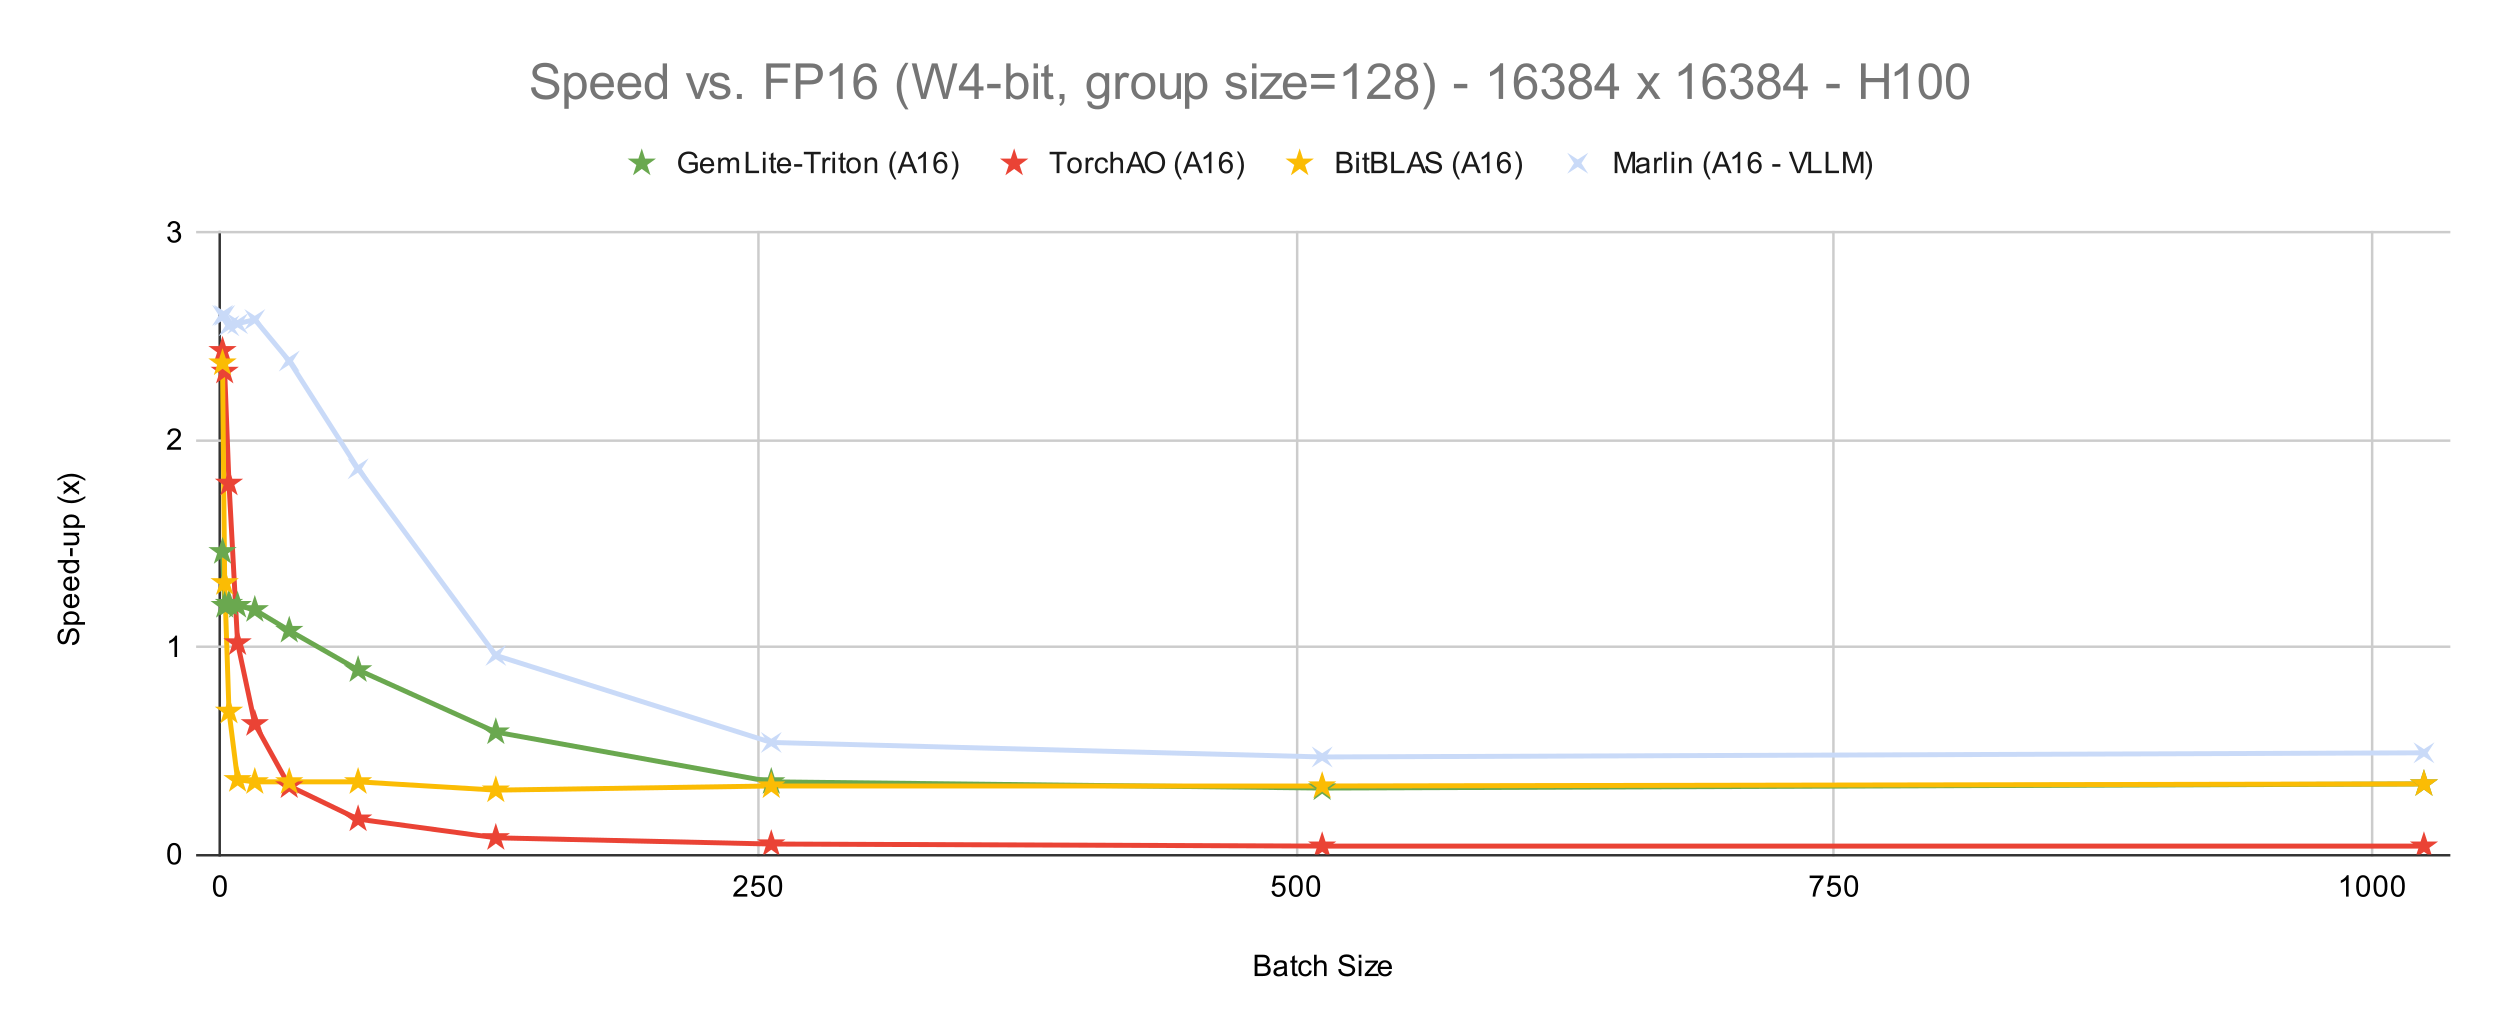 <svg version="1.1" viewBox="0.0 0.0 1007.0 417.0" fill="none" stroke="none" stroke-linecap="square" stroke-miterlimit="10" width="1007" height="417" xmlns:xlink="http://www.w3.org/1999/xlink" xmlns="http://www.w3.org/2000/svg"><path fill="#ffffff" d="M0 0L1007.0 0L1007.0 417.0L0 417.0L0 0Z" fill-rule="nonzero"/><path stroke="#333333" stroke-width="1.0" stroke-linecap="butt" d="M88.5 93.5L88.5 344.5" fill-rule="nonzero"/><path stroke="#cccccc" stroke-width="1.0" stroke-linecap="butt" d="M305.5 93.5L305.5 344.5" fill-rule="nonzero"/><path stroke="#cccccc" stroke-width="1.0" stroke-linecap="butt" d="M522.5 93.5L522.5 344.5" fill-rule="nonzero"/><path stroke="#cccccc" stroke-width="1.0" stroke-linecap="butt" d="M738.5 93.5L738.5 344.5" fill-rule="nonzero"/><path stroke="#cccccc" stroke-width="1.0" stroke-linecap="butt" d="M955.5 93.5L955.5 344.5" fill-rule="nonzero"/><path stroke="#333333" stroke-width="1.0" stroke-linecap="butt" d="M79.5 344.5L986.5 344.5" fill-rule="nonzero"/><path stroke="#cccccc" stroke-width="1.0" stroke-linecap="butt" d="M79.5 260.5L986.5 260.5" fill-rule="nonzero"/><path stroke="#cccccc" stroke-width="1.0" stroke-linecap="butt" d="M79.5 177.5L986.5 177.5" fill-rule="nonzero"/><path stroke="#cccccc" stroke-width="1.0" stroke-linecap="butt" d="M79.5 93.5L986.5 93.5" fill-rule="nonzero"/><clipPath id="id_0"><path d="M79.85 93.65L986.15 93.65L986.15 344.15L79.85 344.15L79.85 93.65Z" clip-rule="nonzero"/></clipPath><path stroke="#6aa84f" stroke-width="2.0" stroke-linecap="butt" clip-path="url(#id_0)" d="M89.634 222.24L90.501 243.95L92.234 243.115L95.702 243.95L102.636 245.62L116.505 253.97L144.242 269.835L199.717 294.885L310.667 314.925L532.567 317.43L976.366 315.76" fill-rule="nonzero"/><path stroke="#ea4335" stroke-width="2.0" stroke-linecap="butt" clip-path="url(#id_0)" d="M89.634 141.245L90.501 149.595L92.234 194.685L95.702 258.98L102.636 291.545L116.505 316.595L144.242 329.955L199.717 337.47L310.667 339.975L532.567 340.81L976.366 340.81" fill-rule="nonzero"/><path stroke="#fbbc04" stroke-width="2.0" stroke-linecap="butt" clip-path="url(#id_0)" d="M89.634 146.255L90.501 234.765L92.234 286.535L95.702 314.09L102.636 314.925L116.505 314.925L144.242 314.925L199.717 318.265L310.667 316.595L532.567 316.595L976.366 315.76" fill-rule="nonzero"/><path stroke="#c9daf8" stroke-width="2.0" stroke-linecap="butt" clip-path="url(#id_0)" d="M89.634 127.05L90.501 127.05L92.234 131.225L95.702 130.39L102.636 128.72L116.505 145.42L144.242 188.84L199.717 263.99L310.667 299.06L532.567 304.905L976.366 303.235" fill-rule="nonzero"/><path fill="#6aa84f" clip-path="url(#id_0)" d="M89.634 216.24L90.981 220.386L95.34 220.386L91.814 222.948L93.161 227.094L89.634 224.532L86.107 227.094L87.454 222.948L83.928 220.386L88.287 220.386Z" fill-rule="nonzero"/><path fill="#6aa84f" clip-path="url(#id_0)" d="M90.501 237.95L91.848 242.096L96.207 242.096L92.681 244.658L94.028 248.804L90.501 246.242L86.974 248.804L88.321 244.658L84.795 242.096L89.154 242.096Z" fill-rule="nonzero"/><path fill="#6aa84f" clip-path="url(#id_0)" d="M92.234 237.115L93.582 241.261L97.941 241.261L94.414 243.823L95.761 247.969L92.234 245.407L88.708 247.969L90.055 243.823L86.528 241.261L90.887 241.261Z" fill-rule="nonzero"/><path fill="#6aa84f" clip-path="url(#id_0)" d="M95.702 237.95L97.049 242.096L101.408 242.096L97.881 244.658L99.228 248.804L95.702 246.242L92.175 248.804L93.522 244.658L89.995 242.096L94.355 242.096Z" fill-rule="nonzero"/><path fill="#6aa84f" clip-path="url(#id_0)" d="M102.636 239.62L103.983 243.766L108.342 243.766L104.816 246.328L106.163 250.474L102.636 247.912L99.109 250.474L100.456 246.328L96.93 243.766L101.289 243.766Z" fill-rule="nonzero"/><path fill="#6aa84f" clip-path="url(#id_0)" d="M116.505 247.97L117.852 252.116L122.211 252.116L118.684 254.678L120.031 258.824L116.505 256.262L112.978 258.824L114.325 254.678L110.798 252.116L115.158 252.116Z" fill-rule="nonzero"/><path fill="#6aa84f" clip-path="url(#id_0)" d="M144.242 263.835L145.589 267.981L149.949 267.981L146.422 270.543L147.769 274.689L144.242 272.127L140.715 274.689L142.063 270.543L138.536 267.981L142.895 267.981Z" fill-rule="nonzero"/><path fill="#6aa84f" clip-path="url(#id_0)" d="M199.717 288.885L201.064 293.031L205.423 293.031L201.897 295.593L203.244 299.739L199.717 297.177L196.19 299.739L197.537 295.593L194.011 293.031L198.37 293.031Z" fill-rule="nonzero"/><path fill="#6aa84f" clip-path="url(#id_0)" d="M310.667 308.925L312.014 313.071L316.373 313.071L312.847 315.633L314.194 319.779L310.667 317.217L307.14 319.779L308.487 315.633L304.961 313.071L309.32 313.071Z" fill-rule="nonzero"/><path fill="#6aa84f" clip-path="url(#id_0)" d="M532.567 311.43L533.914 315.576L538.273 315.576L534.746 318.138L536.093 322.284L532.567 319.722L529.04 322.284L530.387 318.138L526.86 315.576L531.22 315.576Z" fill-rule="nonzero"/><path fill="#6aa84f" clip-path="url(#id_0)" d="M976.366 309.76L977.713 313.906L982.072 313.906L978.546 316.468L979.893 320.614L976.366 318.052L972.839 320.614L974.186 316.468L970.66 313.906L975.019 313.906Z" fill-rule="nonzero"/><path fill="#ea4335" clip-path="url(#id_0)" d="M89.634 135.245L90.981 139.391L95.34 139.391L91.814 141.953L93.161 146.099L89.634 143.537L86.107 146.099L87.454 141.953L83.928 139.391L88.287 139.391Z" fill-rule="nonzero"/><path fill="#ea4335" clip-path="url(#id_0)" d="M90.501 143.595L91.848 147.741L96.207 147.741L92.681 150.303L94.028 154.449L90.501 151.887L86.974 154.449L88.321 150.303L84.795 147.741L89.154 147.741Z" fill-rule="nonzero"/><path fill="#ea4335" clip-path="url(#id_0)" d="M92.234 188.685L93.582 192.831L97.941 192.831L94.414 195.393L95.761 199.539L92.234 196.977L88.708 199.539L90.055 195.393L86.528 192.831L90.887 192.831Z" fill-rule="nonzero"/><path fill="#ea4335" clip-path="url(#id_0)" d="M95.702 252.98L97.049 257.126L101.408 257.126L97.881 259.688L99.228 263.834L95.702 261.272L92.175 263.834L93.522 259.688L89.995 257.126L94.355 257.126Z" fill-rule="nonzero"/><path fill="#ea4335" clip-path="url(#id_0)" d="M102.636 285.545L103.983 289.691L108.342 289.691L104.816 292.253L106.163 296.399L102.636 293.837L99.109 296.399L100.456 292.253L96.93 289.691L101.289 289.691Z" fill-rule="nonzero"/><path fill="#ea4335" clip-path="url(#id_0)" d="M116.505 310.595L117.852 314.741L122.211 314.741L118.684 317.303L120.031 321.449L116.505 318.887L112.978 321.449L114.325 317.303L110.798 314.741L115.158 314.741Z" fill-rule="nonzero"/><path fill="#ea4335" clip-path="url(#id_0)" d="M144.242 323.955L145.589 328.101L149.949 328.101L146.422 330.663L147.769 334.809L144.242 332.247L140.715 334.809L142.063 330.663L138.536 328.101L142.895 328.101Z" fill-rule="nonzero"/><path fill="#ea4335" clip-path="url(#id_0)" d="M199.717 331.47L201.064 335.616L205.423 335.616L201.897 338.178L203.244 342.324L199.717 339.762L196.19 342.324L197.537 338.178L194.011 335.616L198.37 335.616Z" fill-rule="nonzero"/><path fill="#ea4335" clip-path="url(#id_0)" d="M310.667 333.975L312.014 338.121L316.373 338.121L312.847 340.683L314.194 344.829L310.667 342.267L307.14 344.829L308.487 340.683L304.961 338.121L309.32 338.121Z" fill-rule="nonzero"/><path fill="#ea4335" clip-path="url(#id_0)" d="M532.567 334.81L533.914 338.956L538.273 338.956L534.746 341.518L536.093 345.664L532.567 343.102L529.04 345.664L530.387 341.518L526.86 338.956L531.22 338.956Z" fill-rule="nonzero"/><path fill="#ea4335" clip-path="url(#id_0)" d="M976.366 334.81L977.713 338.956L982.072 338.956L978.546 341.518L979.893 345.664L976.366 343.102L972.839 345.664L974.186 341.518L970.66 338.956L975.019 338.956Z" fill-rule="nonzero"/><path fill="#fbbc04" clip-path="url(#id_0)" d="M89.634 140.255L90.981 144.401L95.34 144.401L91.814 146.963L93.161 151.109L89.634 148.547L86.107 151.109L87.454 146.963L83.928 144.401L88.287 144.401Z" fill-rule="nonzero"/><path fill="#fbbc04" clip-path="url(#id_0)" d="M90.501 228.765L91.848 232.911L96.207 232.911L92.681 235.473L94.028 239.619L90.501 237.057L86.974 239.619L88.321 235.473L84.795 232.911L89.154 232.911Z" fill-rule="nonzero"/><path fill="#fbbc04" clip-path="url(#id_0)" d="M92.234 280.535L93.582 284.681L97.941 284.681L94.414 287.243L95.761 291.389L92.234 288.827L88.708 291.389L90.055 287.243L86.528 284.681L90.887 284.681Z" fill-rule="nonzero"/><path fill="#fbbc04" clip-path="url(#id_0)" d="M95.702 308.09L97.049 312.236L101.408 312.236L97.881 314.798L99.228 318.944L95.702 316.382L92.175 318.944L93.522 314.798L89.995 312.236L94.355 312.236Z" fill-rule="nonzero"/><path fill="#fbbc04" clip-path="url(#id_0)" d="M102.636 308.925L103.983 313.071L108.342 313.071L104.816 315.633L106.163 319.779L102.636 317.217L99.109 319.779L100.456 315.633L96.93 313.071L101.289 313.071Z" fill-rule="nonzero"/><path fill="#fbbc04" clip-path="url(#id_0)" d="M116.505 308.925L117.852 313.071L122.211 313.071L118.684 315.633L120.031 319.779L116.505 317.217L112.978 319.779L114.325 315.633L110.798 313.071L115.158 313.071Z" fill-rule="nonzero"/><path fill="#fbbc04" clip-path="url(#id_0)" d="M144.242 308.925L145.589 313.071L149.949 313.071L146.422 315.633L147.769 319.779L144.242 317.217L140.715 319.779L142.063 315.633L138.536 313.071L142.895 313.071Z" fill-rule="nonzero"/><path fill="#fbbc04" clip-path="url(#id_0)" d="M199.717 312.265L201.064 316.411L205.423 316.411L201.897 318.973L203.244 323.119L199.717 320.557L196.19 323.119L197.537 318.973L194.011 316.411L198.37 316.411Z" fill-rule="nonzero"/><path fill="#fbbc04" clip-path="url(#id_0)" d="M310.667 310.595L312.014 314.741L316.373 314.741L312.847 317.303L314.194 321.449L310.667 318.887L307.14 321.449L308.487 317.303L304.961 314.741L309.32 314.741Z" fill-rule="nonzero"/><path fill="#fbbc04" clip-path="url(#id_0)" d="M532.567 310.595L533.914 314.741L538.273 314.741L534.746 317.303L536.093 321.449L532.567 318.887L529.04 321.449L530.387 317.303L526.86 314.741L531.22 314.741Z" fill-rule="nonzero"/><path fill="#fbbc04" clip-path="url(#id_0)" d="M976.366 309.76L977.713 313.906L982.072 313.906L978.546 316.468L979.893 320.614L976.366 318.052L972.839 320.614L974.186 316.468L970.66 313.906L975.019 313.906Z" fill-rule="nonzero"/><path fill="#c9daf8" clip-path="url(#id_0)" d="M85.391 122.807L89.634 125.55L93.877 122.807L91.134 127.05L93.877 131.293L89.634 128.55L85.391 131.293L88.134 127.05Z" fill-rule="nonzero"/><path fill="#c9daf8" clip-path="url(#id_0)" d="M86.258 122.807L90.501 125.55L94.744 122.807L92.001 127.05L94.744 131.293L90.501 128.55L86.258 131.293L89.001 127.05Z" fill-rule="nonzero"/><path fill="#c9daf8" clip-path="url(#id_0)" d="M87.992 126.982L92.234 129.725L96.477 126.982L93.734 131.225L96.477 135.468L92.234 132.725L87.992 135.468L90.734 131.225Z" fill-rule="nonzero"/><path fill="#c9daf8" clip-path="url(#id_0)" d="M91.459 126.147L95.702 128.89L99.944 126.147L97.202 130.39L99.944 134.633L95.702 131.89L91.459 134.633L94.202 130.39Z" fill-rule="nonzero"/><path fill="#c9daf8" clip-path="url(#id_0)" d="M98.393 124.477L102.636 127.22L106.879 124.477L104.136 128.72L106.879 132.963L102.636 130.22L98.393 132.963L101.136 128.72Z" fill-rule="nonzero"/><path fill="#c9daf8" clip-path="url(#id_0)" d="M112.262 141.177L116.505 143.92L120.747 141.177L118.005 145.42L120.747 149.663L116.505 146.92L112.262 149.663L115.005 145.42Z" fill-rule="nonzero"/><path fill="#c9daf8" clip-path="url(#id_0)" d="M140 184.597L144.242 187.34L148.485 184.597L145.742 188.84L148.485 193.083L144.242 190.34L140 193.083L142.742 188.84Z" fill-rule="nonzero"/><path fill="#c9daf8" clip-path="url(#id_0)" d="M195.474 259.747L199.717 262.49L203.96 259.747L201.217 263.99L203.96 268.233L199.717 265.49L195.474 268.233L198.217 263.99Z" fill-rule="nonzero"/><path fill="#c9daf8" clip-path="url(#id_0)" d="M306.424 294.817L310.667 297.56L314.91 294.817L312.167 299.06L314.91 303.303L310.667 300.56L306.424 303.303L309.167 299.06Z" fill-rule="nonzero"/><path fill="#c9daf8" clip-path="url(#id_0)" d="M528.324 300.662L532.567 303.405L536.809 300.662L534.067 304.905L536.809 309.148L532.567 306.405L528.324 309.148L531.067 304.905Z" fill-rule="nonzero"/><path fill="#c9daf8" clip-path="url(#id_0)" d="M972.123 298.992L976.366 301.735L980.609 298.992L977.866 303.235L980.609 307.478L976.366 304.735L972.123 307.478L974.866 303.235Z" fill-rule="nonzero"/><path fill="#000000" d="M505.375 393.15L505.375 384.556L508.609 384.556Q509.594 384.556 510.188 384.822Q510.781 385.087 511.109 385.634Q511.453 386.166 511.453 386.759Q511.453 387.306 511.156 387.791Q510.859 388.275 510.25 388.572Q511.031 388.806 511.438 389.369Q511.859 389.916 511.859 390.666Q511.859 391.259 511.609 391.791Q511.359 392.306 510.984 392.587Q510.609 392.869 510.031 393.009Q509.469 393.15 508.656 393.15L505.375 393.15ZM506.516 388.166L508.375 388.166Q509.125 388.166 509.453 388.072Q509.891 387.947 510.109 387.65Q510.328 387.337 510.328 386.884Q510.328 386.462 510.125 386.134Q509.922 385.806 509.531 385.697Q509.156 385.572 508.234 385.572L506.516 385.572L506.516 388.166ZM506.516 392.134L508.656 392.134Q509.203 392.134 509.422 392.087Q509.828 392.025 510.078 391.869Q510.344 391.697 510.516 391.384Q510.688 391.072 510.688 390.666Q510.688 390.181 510.438 389.822Q510.203 389.462 509.766 389.322Q509.328 389.181 508.5 389.181L506.516 389.181L506.516 392.134ZM517.359 392.384Q516.766 392.884 516.219 393.087Q515.688 393.291 515.062 393.291Q514.031 393.291 513.484 392.791Q512.938 392.291 512.938 391.509Q512.938 391.056 513.141 390.681Q513.344 390.291 513.688 390.072Q514.031 389.837 514.453 389.728Q514.75 389.634 515.391 389.556Q516.656 389.416 517.266 389.197Q517.266 388.978 517.266 388.931Q517.266 388.275 516.969 388.009Q516.562 387.666 515.766 387.666Q515.031 387.666 514.672 387.931Q514.312 388.181 514.141 388.837L513.109 388.697Q513.25 388.041 513.578 387.634Q513.906 387.228 514.516 387.009Q515.125 386.791 515.922 386.791Q516.719 386.791 517.219 386.978Q517.719 387.166 517.953 387.447Q518.188 387.728 518.281 388.166Q518.328 388.431 518.328 389.134L518.328 390.541Q518.328 392.009 518.391 392.4Q518.469 392.791 518.672 393.15L517.562 393.15Q517.406 392.822 517.359 392.384ZM517.266 390.025Q516.688 390.259 515.547 390.431Q514.891 390.525 514.625 390.65Q514.359 390.759 514.203 390.978Q514.062 391.197 514.062 391.478Q514.062 391.9 514.375 392.181Q514.703 392.462 515.312 392.462Q515.922 392.462 516.391 392.197Q516.875 391.931 517.094 391.462Q517.266 391.103 517.266 390.416L517.266 390.025ZM522.594 392.212L522.75 393.134Q522.297 393.228 521.953 393.228Q521.375 393.228 521.062 393.056Q520.75 392.869 520.609 392.572Q520.484 392.275 520.484 391.322L520.484 387.744L519.719 387.744L519.719 386.931L520.484 386.931L520.484 385.384L521.531 384.759L521.531 386.931L522.594 386.931L522.594 387.744L521.531 387.744L521.531 391.384Q521.531 391.837 521.578 391.962Q521.641 392.087 521.766 392.166Q521.891 392.244 522.125 392.244Q522.312 392.244 522.594 392.212ZM527.359 390.869L528.391 391.009Q528.219 392.072 527.516 392.681Q526.812 393.291 525.797 393.291Q524.516 393.291 523.734 392.462Q522.969 391.619 522.969 390.056Q522.969 389.056 523.297 388.306Q523.641 387.541 524.312 387.166Q525.0 386.791 525.812 386.791Q526.812 386.791 527.453 387.306Q528.109 387.806 528.297 388.759L527.266 388.916Q527.125 388.291 526.75 387.978Q526.375 387.65 525.844 387.65Q525.047 387.65 524.547 388.228Q524.047 388.791 524.047 390.025Q524.047 391.291 524.531 391.853Q525.016 392.416 525.781 392.416Q526.406 392.416 526.812 392.041Q527.234 391.666 527.359 390.869ZM529.297 393.15L529.297 384.556L530.344 384.556L530.344 387.634Q531.078 386.791 532.203 386.791Q532.906 386.791 533.406 387.072Q533.922 387.337 534.141 387.822Q534.359 388.291 534.359 389.212L534.359 393.15L533.312 393.15L533.312 389.212Q533.312 388.416 532.969 388.056Q532.625 387.697 532.0 387.697Q531.531 387.697 531.109 387.947Q530.703 388.181 530.516 388.603Q530.344 389.009 530.344 389.744L530.344 393.15L529.297 393.15ZM539.047 390.384L540.109 390.291Q540.188 390.947 540.469 391.353Q540.75 391.759 541.328 392.025Q541.922 392.275 542.656 392.275Q543.297 392.275 543.797 392.087Q544.297 391.884 544.531 391.556Q544.781 391.212 544.781 390.822Q544.781 390.416 544.547 390.119Q544.312 389.806 543.781 389.603Q543.422 389.462 542.234 389.181Q541.062 388.9 540.594 388.65Q539.969 388.322 539.672 387.853Q539.375 387.369 539.375 386.775Q539.375 386.134 539.734 385.572Q540.109 384.994 540.812 384.712Q541.531 384.416 542.391 384.416Q543.344 384.416 544.078 384.728Q544.812 385.025 545.203 385.634Q545.594 386.228 545.625 386.978L544.531 387.056Q544.438 386.244 543.922 385.837Q543.422 385.416 542.438 385.416Q541.406 385.416 540.938 385.791Q540.469 386.166 540.469 386.697Q540.469 387.166 540.797 387.462Q541.125 387.759 542.5 388.072Q543.891 388.384 544.406 388.619Q545.156 388.978 545.516 389.509Q545.875 390.025 545.875 390.728Q545.875 391.416 545.484 392.025Q545.094 392.619 544.359 392.962Q543.625 393.291 542.703 393.291Q541.531 393.291 540.734 392.962Q539.953 392.619 539.5 391.931Q539.062 391.244 539.047 390.384ZM547.297 385.775L547.297 384.556L548.359 384.556L548.359 385.775L547.297 385.775ZM547.297 393.15L547.297 386.931L548.359 386.931L548.359 393.15L547.297 393.15ZM549.734 393.15L549.734 392.291L553.703 387.744Q553.016 387.775 552.5 387.775L549.969 387.775L549.969 386.931L555.062 386.931L555.062 387.619L551.688 391.572L551.031 392.291Q551.75 392.244 552.359 392.244L555.25 392.244L555.25 393.15L549.734 393.15ZM559.547 391.15L560.641 391.275Q560.391 392.228 559.688 392.759Q558.984 393.291 557.906 393.291Q556.547 393.291 555.734 392.447Q554.938 391.603 554.938 390.087Q554.938 388.525 555.75 387.666Q556.562 386.791 557.844 386.791Q559.094 386.791 559.875 387.634Q560.672 388.478 560.672 390.025Q560.672 390.119 560.672 390.306L556.031 390.306Q556.094 391.337 556.609 391.884Q557.125 392.416 557.906 392.416Q558.484 392.416 558.891 392.119Q559.312 391.806 559.547 391.15ZM556.094 389.447L559.562 389.447Q559.5 388.65 559.172 388.259Q558.656 387.65 557.859 387.65Q557.125 387.65 556.625 388.134Q556.141 388.619 556.094 389.447Z" fill-rule="nonzero"/><path fill="#000000" d="M29.084 259.853L28.991 258.791Q29.647 258.712 30.053 258.431Q30.459 258.15 30.725 257.572Q30.975 256.978 30.975 256.244Q30.975 255.603 30.787 255.103Q30.584 254.603 30.256 254.369Q29.912 254.119 29.522 254.119Q29.116 254.119 28.819 254.353Q28.506 254.588 28.303 255.119Q28.162 255.478 27.881 256.666Q27.6 257.837 27.35 258.306Q27.022 258.931 26.553 259.228Q26.069 259.525 25.475 259.525Q24.834 259.525 24.272 259.166Q23.694 258.791 23.412 258.087Q23.116 257.369 23.116 256.509Q23.116 255.556 23.428 254.822Q23.725 254.088 24.334 253.697Q24.928 253.306 25.678 253.275L25.756 254.369Q24.944 254.463 24.537 254.978Q24.116 255.478 24.116 256.462Q24.116 257.494 24.491 257.962Q24.866 258.431 25.397 258.431Q25.866 258.431 26.162 258.103Q26.459 257.775 26.772 256.4Q27.084 255.009 27.319 254.494Q27.678 253.744 28.209 253.384Q28.725 253.025 29.428 253.025Q30.116 253.025 30.725 253.416Q31.319 253.806 31.662 254.541Q31.991 255.275 31.991 256.197Q31.991 257.369 31.662 258.166Q31.319 258.947 30.631 259.4Q29.944 259.837 29.084 259.853ZM34.241 251.603L25.631 251.603L25.631 250.65L26.428 250.65Q25.959 250.306 25.725 249.884Q25.491 249.447 25.491 248.838Q25.491 248.041 25.897 247.431Q26.303 246.822 27.053 246.525Q27.803 246.213 28.694 246.213Q29.647 246.213 30.412 246.556Q31.178 246.884 31.584 247.541Q31.991 248.197 31.991 248.916Q31.991 249.447 31.772 249.869Q31.537 250.291 31.209 250.556L34.241 250.556L34.241 251.603ZM28.772 250.65Q29.975 250.65 30.553 250.166Q31.116 249.681 31.116 248.994Q31.116 248.291 30.522 247.791Q29.928 247.291 28.678 247.291Q27.491 247.291 26.912 247.775Q26.319 248.259 26.319 248.947Q26.319 249.619 26.944 250.134Q27.569 250.65 28.772 250.65ZM29.85 240.353L29.975 239.259Q30.928 239.509 31.459 240.213Q31.991 240.916 31.991 241.994Q31.991 243.353 31.147 244.166Q30.303 244.963 28.787 244.963Q27.225 244.963 26.366 244.15Q25.491 243.338 25.491 242.056Q25.491 240.806 26.334 240.025Q27.178 239.228 28.725 239.228Q28.819 239.228 29.006 239.228L29.006 243.869Q30.037 243.806 30.584 243.291Q31.116 242.775 31.116 241.994Q31.116 241.416 30.819 241.009Q30.506 240.588 29.85 240.353ZM28.147 243.806L28.147 240.338Q27.35 240.4 26.959 240.728Q26.35 241.244 26.35 242.041Q26.35 242.775 26.834 243.275Q27.319 243.759 28.147 243.806ZM29.85 233.353L29.975 232.259Q30.928 232.509 31.459 233.213Q31.991 233.916 31.991 234.994Q31.991 236.353 31.147 237.166Q30.303 237.963 28.787 237.963Q27.225 237.963 26.366 237.15Q25.491 236.338 25.491 235.056Q25.491 233.806 26.334 233.025Q27.178 232.228 28.725 232.228Q28.819 232.228 29.006 232.228L29.006 236.869Q30.037 236.806 30.584 236.291Q31.116 235.775 31.116 234.994Q31.116 234.416 30.819 234.009Q30.506 233.588 29.85 233.353ZM28.147 236.806L28.147 233.338Q27.35 233.4 26.959 233.728Q26.35 234.244 26.35 235.041Q26.35 235.775 26.834 236.275Q27.319 236.759 28.147 236.806ZM31.85 226.572L31.069 226.572Q31.991 227.166 31.991 228.306Q31.991 229.056 31.584 229.681Q31.162 230.306 30.428 230.65Q29.694 230.994 28.741 230.994Q27.819 230.994 27.053 230.681Q26.287 230.369 25.897 229.744Q25.491 229.119 25.491 228.353Q25.491 227.791 25.725 227.353Q25.959 226.916 26.334 226.634L23.256 226.634L23.256 225.588L31.85 225.588L31.85 226.572ZM28.741 229.9Q29.944 229.9 30.537 229.4Q31.116 228.9 31.116 228.213Q31.116 227.525 30.553 227.041Q29.991 226.556 28.834 226.556Q27.553 226.556 26.959 227.056Q26.366 227.541 26.366 228.259Q26.366 228.963 26.944 229.431Q27.506 229.9 28.741 229.9ZM29.272 224.025L28.209 224.025L28.209 220.775L29.272 220.775L29.272 224.025ZM31.85 215.525L30.928 215.525Q31.991 216.259 31.991 217.509Q31.991 218.056 31.787 218.541Q31.569 219.009 31.256 219.244Q30.928 219.478 30.459 219.572Q30.162 219.634 29.475 219.634L25.631 219.634L25.631 218.572L29.084 218.572Q29.897 218.572 30.194 218.509Q30.6 218.416 30.85 218.103Q31.084 217.775 31.084 217.291Q31.084 216.822 30.85 216.416Q30.6 215.994 30.178 215.822Q29.756 215.634 28.959 215.634L25.631 215.634L25.631 214.588L31.85 214.588L31.85 215.525ZM34.241 212.603L25.631 212.603L25.631 211.65L26.428 211.65Q25.959 211.306 25.725 210.884Q25.491 210.447 25.491 209.838Q25.491 209.041 25.897 208.431Q26.303 207.822 27.053 207.525Q27.803 207.213 28.694 207.213Q29.647 207.213 30.412 207.556Q31.178 207.884 31.584 208.541Q31.991 209.197 31.991 209.916Q31.991 210.447 31.772 210.869Q31.537 211.291 31.209 211.556L34.241 211.556L34.241 212.603ZM28.772 211.65Q29.975 211.65 30.553 211.166Q31.116 210.681 31.116 209.994Q31.116 209.291 30.522 208.791Q29.928 208.291 28.678 208.291Q27.491 208.291 26.912 208.775Q26.319 209.259 26.319 209.947Q26.319 210.619 26.944 211.134Q27.569 211.65 28.772 211.65ZM34.381 200.588Q33.272 201.463 31.803 202.072Q30.319 202.666 28.741 202.666Q27.35 202.666 26.069 202.228Q24.584 201.697 23.116 200.588L23.116 199.838Q24.334 200.541 24.85 200.775Q25.662 201.134 26.537 201.338Q27.631 201.588 28.741 201.588Q31.569 201.588 34.381 199.838L34.381 200.588ZM31.85 199.306L28.616 197.041L25.631 199.134L25.631 197.822L27.084 196.869Q27.506 196.603 27.787 196.431Q27.397 196.181 27.1 195.963L25.631 194.916L25.631 193.65L28.553 195.806L31.85 193.494L31.85 194.775L29.912 196.056L29.397 196.4L31.85 198.041L31.85 199.306ZM34.381 192.916L34.381 193.666Q31.569 191.916 28.741 191.916Q27.647 191.916 26.553 192.166Q25.678 192.369 24.866 192.728Q24.35 192.963 23.116 193.666L23.116 192.916Q24.584 191.822 26.069 191.291Q27.35 190.838 28.741 190.838Q30.319 190.838 31.803 191.447Q33.272 192.056 34.381 192.916Z" fill-rule="nonzero"/><path fill="#000000" d="M67.35 343.916Q67.35 342.384 67.662 341.462Q67.975 340.525 68.584 340.025Q69.209 339.525 70.147 339.525Q70.834 339.525 71.35 339.806Q71.881 340.087 72.225 340.619Q72.569 341.134 72.756 341.884Q72.944 342.634 72.944 343.916Q72.944 345.431 72.631 346.353Q72.334 347.275 71.709 347.791Q71.1 348.291 70.147 348.291Q68.912 348.291 68.194 347.4Q67.35 346.337 67.35 343.916ZM68.428 343.916Q68.428 346.025 68.928 346.728Q69.428 347.431 70.147 347.431Q70.881 347.431 71.366 346.728Q71.866 346.025 71.866 343.916Q71.866 341.791 71.366 341.103Q70.881 340.4 70.131 340.4Q69.412 340.4 68.975 341.009Q68.428 341.791 68.428 343.916Z" fill-rule="nonzero"/><path fill="#000000" d="M71.319 264.65L70.272 264.65L70.272 257.931Q69.881 258.291 69.256 258.666Q68.647 259.025 68.162 259.197L68.162 258.181Q69.037 257.759 69.694 257.181Q70.366 256.587 70.647 256.025L71.319 256.025L71.319 264.65Z" fill-rule="nonzero"/><path fill="#000000" d="M72.897 180.134L72.897 181.15L67.209 181.15Q67.209 180.775 67.334 180.416Q67.553 179.838 68.022 179.275Q68.506 178.713 69.412 177.978Q70.819 176.822 71.303 176.15Q71.803 175.478 71.803 174.884Q71.803 174.259 71.35 173.838Q70.897 173.4 70.178 173.4Q69.412 173.4 68.959 173.853Q68.506 174.306 68.491 175.119L67.412 175.009Q67.522 173.791 68.241 173.166Q68.975 172.525 70.209 172.525Q71.444 172.525 72.162 173.213Q72.881 173.9 72.881 174.916Q72.881 175.431 72.662 175.931Q72.459 176.416 71.959 176.978Q71.475 177.525 70.35 178.478Q69.397 179.275 69.116 179.572Q68.85 179.853 68.678 180.134L72.897 180.134Z" fill-rule="nonzero"/><path fill="#000000" d="M67.35 95.384L68.412 95.244Q68.584 96.134 69.022 96.541Q69.459 96.931 70.084 96.931Q70.834 96.931 71.35 96.416Q71.866 95.9 71.866 95.134Q71.866 94.416 71.381 93.947Q70.912 93.463 70.178 93.463Q69.881 93.463 69.428 93.588L69.553 92.65Q69.662 92.666 69.725 92.666Q70.397 92.666 70.928 92.322Q71.475 91.963 71.475 91.228Q71.475 90.65 71.084 90.275Q70.694 89.884 70.069 89.884Q69.459 89.884 69.037 90.275Q68.631 90.666 68.522 91.431L67.459 91.244Q67.647 90.197 68.334 89.619Q69.022 89.025 70.037 89.025Q70.741 89.025 71.334 89.338Q71.928 89.634 72.241 90.15Q72.553 90.666 72.553 91.259Q72.553 91.806 72.256 92.275Q71.959 92.728 71.381 92.994Q72.131 93.166 72.553 93.728Q72.975 94.275 72.975 95.119Q72.975 96.244 72.147 97.025Q71.334 97.806 70.084 97.806Q68.959 97.806 68.209 97.134Q67.459 96.447 67.35 95.384Z" fill-rule="nonzero"/><path fill="#000000" d="M85.767 356.916Q85.767 355.384 86.08 354.462Q86.392 353.525 87.002 353.025Q87.627 352.525 88.564 352.525Q89.252 352.525 89.767 352.806Q90.299 353.087 90.642 353.619Q90.986 354.134 91.174 354.884Q91.361 355.634 91.361 356.916Q91.361 358.431 91.049 359.353Q90.752 360.275 90.127 360.791Q89.517 361.291 88.564 361.291Q87.33 361.291 86.611 360.4Q85.767 359.337 85.767 356.916ZM86.845 356.916Q86.845 359.025 87.345 359.728Q87.845 360.431 88.564 360.431Q89.299 360.431 89.783 359.728Q90.283 359.025 90.283 356.916Q90.283 354.791 89.783 354.103Q89.299 353.4 88.549 353.4Q87.83 353.4 87.392 354.009Q86.845 354.791 86.845 356.916Z" fill-rule="nonzero"/><path fill="#000000" d="M301.013 360.134L301.013 361.15L295.326 361.15Q295.326 360.775 295.451 360.416Q295.669 359.837 296.138 359.275Q296.622 358.712 297.529 357.978Q298.935 356.822 299.419 356.15Q299.919 355.478 299.919 354.884Q299.919 354.259 299.466 353.837Q299.013 353.4 298.294 353.4Q297.529 353.4 297.076 353.853Q296.622 354.306 296.607 355.119L295.529 355.009Q295.638 353.791 296.357 353.166Q297.091 352.525 298.326 352.525Q299.56 352.525 300.279 353.212Q300.997 353.9 300.997 354.916Q300.997 355.431 300.779 355.931Q300.576 356.416 300.076 356.978Q299.591 357.525 298.466 358.478Q297.513 359.275 297.232 359.572Q296.966 359.853 296.794 360.134L301.013 360.134ZM302.466 358.9L303.576 358.806Q303.701 359.619 304.138 360.025Q304.591 360.431 305.232 360.431Q305.982 360.431 306.513 359.853Q307.044 359.275 307.044 358.337Q307.044 357.431 306.529 356.916Q306.029 356.384 305.201 356.384Q304.701 356.384 304.279 356.619Q303.872 356.853 303.638 357.212L302.654 357.087L303.482 352.681L307.763 352.681L307.763 353.681L304.326 353.681L303.872 355.994Q304.638 355.447 305.482 355.447Q306.607 355.447 307.372 356.228Q308.154 357.009 308.154 358.244Q308.154 359.4 307.482 360.259Q306.654 361.291 305.232 361.291Q304.06 361.291 303.31 360.634Q302.576 359.978 302.466 358.9ZM309.466 356.916Q309.466 355.384 309.779 354.462Q310.091 353.525 310.701 353.025Q311.326 352.525 312.263 352.525Q312.951 352.525 313.466 352.806Q313.997 353.087 314.341 353.619Q314.685 354.134 314.872 354.884Q315.06 355.634 315.06 356.916Q315.06 358.431 314.747 359.353Q314.451 360.275 313.826 360.791Q313.216 361.291 312.263 361.291Q311.029 361.291 310.31 360.4Q309.466 359.337 309.466 356.916ZM310.544 356.916Q310.544 359.025 311.044 359.728Q311.544 360.431 312.263 360.431Q312.997 360.431 313.482 359.728Q313.982 359.025 313.982 356.916Q313.982 354.791 313.482 354.103Q312.997 353.4 312.247 353.4Q311.529 353.4 311.091 354.009Q310.544 354.791 310.544 356.916Z" fill-rule="nonzero"/><path fill="#000000" d="M512.165 358.9L513.274 358.806Q513.399 359.619 513.837 360.025Q514.29 360.431 514.931 360.431Q515.681 360.431 516.212 359.853Q516.743 359.275 516.743 358.337Q516.743 357.431 516.228 356.916Q515.728 356.384 514.899 356.384Q514.399 356.384 513.978 356.619Q513.571 356.853 513.337 357.212L512.353 357.087L513.181 352.681L517.462 352.681L517.462 353.681L514.024 353.681L513.571 355.994Q514.337 355.447 515.181 355.447Q516.306 355.447 517.071 356.228Q517.853 357.009 517.853 358.244Q517.853 359.4 517.181 360.259Q516.353 361.291 514.931 361.291Q513.759 361.291 513.009 360.634Q512.274 359.978 512.165 358.9ZM519.165 356.916Q519.165 355.384 519.478 354.462Q519.79 353.525 520.399 353.025Q521.024 352.525 521.962 352.525Q522.649 352.525 523.165 352.806Q523.696 353.087 524.04 353.619Q524.384 354.134 524.571 354.884Q524.759 355.634 524.759 356.916Q524.759 358.431 524.446 359.353Q524.149 360.275 523.524 360.791Q522.915 361.291 521.962 361.291Q520.728 361.291 520.009 360.4Q519.165 359.337 519.165 356.916ZM520.243 356.916Q520.243 359.025 520.743 359.728Q521.243 360.431 521.962 360.431Q522.696 360.431 523.181 359.728Q523.681 359.025 523.681 356.916Q523.681 354.791 523.181 354.103Q522.696 353.4 521.946 353.4Q521.228 353.4 520.79 354.009Q520.243 354.791 520.243 356.916ZM526.165 356.916Q526.165 355.384 526.478 354.462Q526.79 353.525 527.399 353.025Q528.024 352.525 528.962 352.525Q529.649 352.525 530.165 352.806Q530.696 353.087 531.04 353.619Q531.384 354.134 531.571 354.884Q531.759 355.634 531.759 356.916Q531.759 358.431 531.446 359.353Q531.149 360.275 530.524 360.791Q529.915 361.291 528.962 361.291Q527.728 361.291 527.009 360.4Q526.165 359.337 526.165 356.916ZM527.243 356.916Q527.243 359.025 527.743 359.728Q528.243 360.431 528.962 360.431Q529.696 360.431 530.181 359.728Q530.681 359.025 530.681 356.916Q530.681 354.791 530.181 354.103Q529.696 353.4 528.946 353.4Q528.228 353.4 527.79 354.009Q527.243 354.791 527.243 356.916Z" fill-rule="nonzero"/><path fill="#000000" d="M728.926 353.681L728.926 352.666L734.489 352.666L734.489 353.494Q733.676 354.369 732.864 355.822Q732.067 357.259 731.63 358.791Q731.301 359.869 731.223 361.15L730.13 361.15Q730.145 360.134 730.52 358.697Q730.911 357.259 731.614 355.931Q732.333 354.603 733.145 353.681L728.926 353.681ZM735.864 358.9L736.973 358.806Q737.098 359.619 737.536 360.025Q737.989 360.431 738.63 360.431Q739.38 360.431 739.911 359.853Q740.442 359.275 740.442 358.337Q740.442 357.431 739.926 356.916Q739.426 356.384 738.598 356.384Q738.098 356.384 737.676 356.619Q737.27 356.853 737.036 357.212L736.051 357.087L736.88 352.681L741.161 352.681L741.161 353.681L737.723 353.681L737.27 355.994Q738.036 355.447 738.88 355.447Q740.005 355.447 740.77 356.228Q741.551 357.009 741.551 358.244Q741.551 359.4 740.88 360.259Q740.051 361.291 738.63 361.291Q737.458 361.291 736.708 360.634Q735.973 359.978 735.864 358.9ZM742.864 356.916Q742.864 355.384 743.176 354.462Q743.489 353.525 744.098 353.025Q744.723 352.525 745.661 352.525Q746.348 352.525 746.864 352.806Q747.395 353.087 747.739 353.619Q748.083 354.134 748.27 354.884Q748.458 355.634 748.458 356.916Q748.458 358.431 748.145 359.353Q747.848 360.275 747.223 360.791Q746.614 361.291 745.661 361.291Q744.426 361.291 743.708 360.4Q742.864 359.337 742.864 356.916ZM743.942 356.916Q743.942 359.025 744.442 359.728Q744.942 360.431 745.661 360.431Q746.395 360.431 746.88 359.728Q747.38 359.025 747.38 356.916Q747.38 354.791 746.88 354.103Q746.395 353.4 745.645 353.4Q744.926 353.4 744.489 354.009Q743.942 354.791 743.942 356.916Z" fill-rule="nonzero"/><path fill="#000000" d="M946.032 361.15L944.985 361.15L944.985 354.431Q944.594 354.791 943.969 355.166Q943.36 355.525 942.875 355.697L942.875 354.681Q943.75 354.259 944.407 353.681Q945.078 353.087 945.36 352.525L946.032 352.525L946.032 361.15ZM949.063 356.916Q949.063 355.384 949.375 354.462Q949.688 353.525 950.297 353.025Q950.922 352.525 951.86 352.525Q952.547 352.525 953.063 352.806Q953.594 353.087 953.938 353.619Q954.282 354.134 954.469 354.884Q954.657 355.634 954.657 356.916Q954.657 358.431 954.344 359.353Q954.047 360.275 953.422 360.791Q952.813 361.291 951.86 361.291Q950.625 361.291 949.907 360.4Q949.063 359.337 949.063 356.916ZM950.141 356.916Q950.141 359.025 950.641 359.728Q951.141 360.431 951.86 360.431Q952.594 360.431 953.078 359.728Q953.578 359.025 953.578 356.916Q953.578 354.791 953.078 354.103Q952.594 353.4 951.844 353.4Q951.125 353.4 950.688 354.009Q950.141 354.791 950.141 356.916ZM956.063 356.916Q956.063 355.384 956.375 354.462Q956.688 353.525 957.297 353.025Q957.922 352.525 958.86 352.525Q959.547 352.525 960.063 352.806Q960.594 353.087 960.938 353.619Q961.282 354.134 961.469 354.884Q961.657 355.634 961.657 356.916Q961.657 358.431 961.344 359.353Q961.047 360.275 960.422 360.791Q959.813 361.291 958.86 361.291Q957.625 361.291 956.907 360.4Q956.063 359.337 956.063 356.916ZM957.141 356.916Q957.141 359.025 957.641 359.728Q958.141 360.431 958.86 360.431Q959.594 360.431 960.078 359.728Q960.578 359.025 960.578 356.916Q960.578 354.791 960.078 354.103Q959.594 353.4 958.844 353.4Q958.125 353.4 957.688 354.009Q957.141 354.791 957.141 356.916ZM963.063 356.916Q963.063 355.384 963.375 354.462Q963.688 353.525 964.297 353.025Q964.922 352.525 965.86 352.525Q966.547 352.525 967.063 352.806Q967.594 353.087 967.938 353.619Q968.282 354.134 968.469 354.884Q968.657 355.634 968.657 356.916Q968.657 358.431 968.344 359.353Q968.047 360.275 967.422 360.791Q966.813 361.291 965.86 361.291Q964.625 361.291 963.907 360.4Q963.063 359.337 963.063 356.916ZM964.141 356.916Q964.141 359.025 964.641 359.728Q965.141 360.431 965.86 360.431Q966.594 360.431 967.078 359.728Q967.578 359.025 967.578 356.916Q967.578 354.791 967.078 354.103Q966.594 353.4 965.844 353.4Q965.125 353.4 964.688 354.009Q964.141 354.791 964.141 356.916Z" fill-rule="nonzero"/><path fill="#6aa84f" d="M258.5 59.75L259.847 63.896L264.206 63.896L260.68 66.458L262.027 70.604L258.5 68.042L254.973 70.604L256.32 66.458L252.794 63.896L257.153 63.896Z" fill-rule="nonzero"/><path fill="#1a1a1a" d="M277.453 66.375L277.453 65.375L281.078 65.359L281.078 68.547Q280.25 69.219 279.359 69.562Q278.469 69.891 277.531 69.891Q276.266 69.891 275.219 69.359Q274.188 68.812 273.656 67.797Q273.141 66.766 273.141 65.5Q273.141 64.234 273.656 63.156Q274.188 62.062 275.172 61.547Q276.156 61.016 277.438 61.016Q278.375 61.016 279.125 61.312Q279.875 61.609 280.297 62.156Q280.734 62.688 280.953 63.562L279.938 63.844Q279.734 63.188 279.438 62.812Q279.156 62.438 278.625 62.219Q278.094 61.984 277.453 61.984Q276.672 61.984 276.094 62.219Q275.531 62.453 275.172 62.844Q274.828 63.234 274.641 63.703Q274.312 64.5 274.312 65.422Q274.312 66.578 274.703 67.359Q275.109 68.125 275.859 68.5Q276.609 68.875 277.469 68.875Q278.203 68.875 278.906 68.594Q279.609 68.297 279.969 67.984L279.969 66.375L277.453 66.375ZM286.547 67.75L287.641 67.875Q287.391 68.828 286.688 69.359Q285.984 69.891 284.906 69.891Q283.547 69.891 282.734 69.047Q281.938 68.203 281.938 66.688Q281.938 65.125 282.75 64.266Q283.562 63.391 284.844 63.391Q286.094 63.391 286.875 64.234Q287.672 65.078 287.672 66.625Q287.672 66.719 287.672 66.906L283.031 66.906Q283.094 67.938 283.609 68.484Q284.125 69.016 284.906 69.016Q285.484 69.016 285.891 68.719Q286.312 68.406 286.547 67.75ZM283.094 66.047L286.562 66.047Q286.5 65.25 286.172 64.859Q285.656 64.25 284.859 64.25Q284.125 64.25 283.625 64.734Q283.141 65.219 283.094 66.047ZM289.297 69.75L289.297 63.531L290.234 63.531L290.234 64.406Q290.531 63.938 291.016 63.672Q291.5 63.391 292.125 63.391Q292.812 63.391 293.25 63.672Q293.703 63.953 293.875 64.469Q294.625 63.391 295.797 63.391Q296.734 63.391 297.219 63.906Q297.719 64.406 297.719 65.484L297.719 69.75L296.672 69.75L296.672 65.828Q296.672 65.203 296.562 64.922Q296.469 64.641 296.203 64.469Q295.938 64.297 295.562 64.297Q294.906 64.297 294.469 64.734Q294.047 65.172 294.047 66.141L294.047 69.75L292.984 69.75L292.984 65.703Q292.984 65.0 292.719 64.656Q292.469 64.297 291.891 64.297Q291.438 64.297 291.062 64.531Q290.688 64.766 290.516 65.219Q290.344 65.672 290.344 66.516L290.344 69.75L289.297 69.75ZM300.375 69.75L300.375 61.156L301.516 61.156L301.516 68.734L305.75 68.734L305.75 69.75L300.375 69.75ZM307.297 62.375L307.297 61.156L308.359 61.156L308.359 62.375L307.297 62.375ZM307.297 69.75L307.297 63.531L308.359 63.531L308.359 69.75L307.297 69.75ZM312.594 68.812L312.75 69.734Q312.297 69.828 311.953 69.828Q311.375 69.828 311.062 69.656Q310.75 69.469 310.609 69.172Q310.484 68.875 310.484 67.922L310.484 64.344L309.719 64.344L309.719 63.531L310.484 63.531L310.484 61.984L311.531 61.359L311.531 63.531L312.594 63.531L312.594 64.344L311.531 64.344L311.531 67.984Q311.531 68.438 311.578 68.562Q311.641 68.688 311.766 68.766Q311.891 68.844 312.125 68.844Q312.312 68.844 312.594 68.812ZM317.547 67.75L318.641 67.875Q318.391 68.828 317.688 69.359Q316.984 69.891 315.906 69.891Q314.547 69.891 313.734 69.047Q312.938 68.203 312.938 66.688Q312.938 65.125 313.75 64.266Q314.562 63.391 315.844 63.391Q317.094 63.391 317.875 64.234Q318.672 65.078 318.672 66.625Q318.672 66.719 318.672 66.906L314.031 66.906Q314.094 67.938 314.609 68.484Q315.125 69.016 315.906 69.016Q316.484 69.016 316.891 68.719Q317.312 68.406 317.547 67.75ZM314.094 66.047L317.562 66.047Q317.5 65.25 317.172 64.859Q316.656 64.25 315.859 64.25Q315.125 64.25 314.625 64.734Q314.141 65.219 314.094 66.047ZM319.875 67.172L319.875 66.109L323.125 66.109L323.125 67.172L319.875 67.172ZM326.609 69.75L326.609 62.172L323.781 62.172L323.781 61.156L330.594 61.156L330.594 62.172L327.75 62.172L327.75 69.75L326.609 69.75ZM331.281 69.75L331.281 63.531L332.234 63.531L332.234 64.469Q332.594 63.812 332.891 63.609Q333.203 63.391 333.578 63.391Q334.109 63.391 334.656 63.719L334.297 64.703Q333.906 64.469 333.531 64.469Q333.172 64.469 332.891 64.688Q332.625 64.891 332.516 65.266Q332.328 65.828 332.328 66.484L332.328 69.75L331.281 69.75ZM335.297 62.375L335.297 61.156L336.359 61.156L336.359 62.375L335.297 62.375ZM335.297 69.75L335.297 63.531L336.359 63.531L336.359 69.75L335.297 69.75ZM340.594 68.812L340.75 69.734Q340.297 69.828 339.953 69.828Q339.375 69.828 339.062 69.656Q338.75 69.469 338.609 69.172Q338.484 68.875 338.484 67.922L338.484 64.344L337.719 64.344L337.719 63.531L338.484 63.531L338.484 61.984L339.531 61.359L339.531 63.531L340.594 63.531L340.594 64.344L339.531 64.344L339.531 67.984Q339.531 68.438 339.578 68.562Q339.641 68.688 339.766 68.766Q339.891 68.844 340.125 68.844Q340.312 68.844 340.594 68.812ZM340.906 66.641Q340.906 64.906 341.859 64.078Q342.656 63.391 343.812 63.391Q345.094 63.391 345.906 64.234Q346.734 65.062 346.734 66.547Q346.734 67.75 346.375 68.438Q346.016 69.125 345.312 69.516Q344.625 69.891 343.812 69.891Q342.516 69.891 341.703 69.062Q340.906 68.219 340.906 66.641ZM341.984 66.641Q341.984 67.828 342.5 68.422Q343.031 69.016 343.812 69.016Q344.609 69.016 345.125 68.422Q345.641 67.828 345.641 66.609Q345.641 65.453 345.109 64.859Q344.594 64.266 343.812 64.266Q343.031 64.266 342.5 64.859Q341.984 65.438 341.984 66.641ZM348.297 69.75L348.297 63.531L349.234 63.531L349.234 64.406Q349.922 63.391 351.219 63.391Q351.781 63.391 352.25 63.594Q352.734 63.797 352.969 64.125Q353.203 64.453 353.297 64.891Q353.344 65.188 353.344 65.922L353.344 69.75L352.297 69.75L352.297 65.969Q352.297 65.312 352.172 65.0Q352.047 64.688 351.734 64.5Q351.422 64.297 351.0 64.297Q350.328 64.297 349.828 64.734Q349.344 65.156 349.344 66.344L349.344 69.75L348.297 69.75ZM360.312 72.281Q359.438 71.172 358.828 69.703Q358.234 68.219 358.234 66.641Q358.234 65.25 358.672 63.969Q359.203 62.484 360.312 61.016L361.062 61.016Q360.359 62.234 360.125 62.75Q359.766 63.562 359.562 64.438Q359.312 65.531 359.312 66.641Q359.312 69.469 361.062 72.281L360.312 72.281ZM361.484 69.75L364.781 61.156L366.0 61.156L369.516 69.75L368.234 69.75L367.219 67.141L363.641 67.141L362.688 69.75L361.484 69.75ZM363.969 66.219L366.875 66.219L365.984 63.844Q365.562 62.766 365.375 62.062Q365.203 62.891 364.906 63.703L363.969 66.219ZM372.969 69.75L371.922 69.75L371.922 63.031Q371.531 63.391 370.906 63.766Q370.297 64.125 369.812 64.297L369.812 63.281Q370.688 62.859 371.344 62.281Q372.016 61.688 372.297 61.125L372.969 61.125L372.969 69.75ZM381.469 63.266L380.422 63.344Q380.281 62.719 380.031 62.438Q379.594 61.984 378.969 61.984Q378.469 61.984 378.078 62.266Q377.594 62.641 377.297 63.344Q377.016 64.031 377.0 65.312Q377.375 64.734 377.922 64.453Q378.484 64.172 379.094 64.172Q380.141 64.172 380.875 64.953Q381.625 65.734 381.625 66.953Q381.625 67.766 381.266 68.469Q380.922 69.156 380.312 69.531Q379.703 69.891 378.938 69.891Q377.609 69.891 376.781 68.922Q375.953 67.953 375.953 65.734Q375.953 63.234 376.875 62.109Q377.672 61.125 379.031 61.125Q380.047 61.125 380.688 61.703Q381.344 62.266 381.469 63.266ZM377.172 66.969Q377.172 67.516 377.391 68.016Q377.625 68.5 378.031 68.766Q378.453 69.031 378.922 69.031Q379.578 69.031 380.062 68.5Q380.547 67.953 380.547 67.031Q380.547 66.141 380.062 65.625Q379.594 65.109 378.875 65.109Q378.156 65.109 377.656 65.625Q377.172 66.141 377.172 66.969ZM383.984 72.281L383.234 72.281Q384.984 69.469 384.984 66.641Q384.984 65.547 384.734 64.453Q384.531 63.578 384.172 62.766Q383.938 62.25 383.234 61.016L383.984 61.016Q385.078 62.484 385.609 63.969Q386.062 65.25 386.062 66.641Q386.062 68.219 385.453 69.703Q384.844 71.172 383.984 72.281Z" fill-rule="nonzero"/><path fill="#ea4335" d="M408.5 59.75L409.847 63.896L414.206 63.896L410.68 66.458L412.027 70.604L408.5 68.042L404.973 70.604L406.32 66.458L402.794 63.896L407.153 63.896Z" fill-rule="nonzero"/><path fill="#1a1a1a" d="M425.609 69.75L425.609 62.172L422.781 62.172L422.781 61.156L429.594 61.156L429.594 62.172L426.75 62.172L426.75 69.75L425.609 69.75ZM429.906 66.641Q429.906 64.906 430.859 64.078Q431.656 63.391 432.812 63.391Q434.094 63.391 434.906 64.234Q435.734 65.062 435.734 66.547Q435.734 67.75 435.375 68.438Q435.016 69.125 434.312 69.516Q433.625 69.891 432.812 69.891Q431.516 69.891 430.703 69.062Q429.906 68.219 429.906 66.641ZM430.984 66.641Q430.984 67.828 431.5 68.422Q432.031 69.016 432.812 69.016Q433.609 69.016 434.125 68.422Q434.641 67.828 434.641 66.609Q434.641 65.453 434.109 64.859Q433.594 64.266 432.812 64.266Q432.031 64.266 431.5 64.859Q430.984 65.438 430.984 66.641ZM437.281 69.75L437.281 63.531L438.234 63.531L438.234 64.469Q438.594 63.812 438.891 63.609Q439.203 63.391 439.578 63.391Q440.109 63.391 440.656 63.719L440.297 64.703Q439.906 64.469 439.531 64.469Q439.172 64.469 438.891 64.688Q438.625 64.891 438.516 65.266Q438.328 65.828 438.328 66.484L438.328 69.75L437.281 69.75ZM445.359 67.469L446.391 67.609Q446.219 68.672 445.516 69.281Q444.812 69.891 443.797 69.891Q442.516 69.891 441.734 69.062Q440.969 68.219 440.969 66.656Q440.969 65.656 441.297 64.906Q441.641 64.141 442.312 63.766Q443.0 63.391 443.812 63.391Q444.812 63.391 445.453 63.906Q446.109 64.406 446.297 65.359L445.266 65.516Q445.125 64.891 444.75 64.578Q444.375 64.25 443.844 64.25Q443.047 64.25 442.547 64.828Q442.047 65.391 442.047 66.625Q442.047 67.891 442.531 68.453Q443.016 69.016 443.781 69.016Q444.406 69.016 444.812 68.641Q445.234 68.266 445.359 67.469ZM447.297 69.75L447.297 61.156L448.344 61.156L448.344 64.234Q449.078 63.391 450.203 63.391Q450.906 63.391 451.406 63.672Q451.922 63.938 452.141 64.422Q452.359 64.891 452.359 65.812L452.359 69.75L451.312 69.75L451.312 65.812Q451.312 65.016 450.969 64.656Q450.625 64.297 450.0 64.297Q449.531 64.297 449.109 64.547Q448.703 64.781 448.516 65.203Q448.344 65.609 448.344 66.344L448.344 69.75L447.297 69.75ZM453.484 69.75L456.781 61.156L458.0 61.156L461.516 69.75L460.234 69.75L459.219 67.141L455.641 67.141L454.688 69.75L453.484 69.75ZM455.969 66.219L458.875 66.219L457.984 63.844Q457.562 62.766 457.375 62.062Q457.203 62.891 456.906 63.703L455.969 66.219ZM461.078 65.562Q461.078 63.422 462.219 62.219Q463.375 61.0 465.188 61.0Q466.391 61.0 467.344 61.578Q468.297 62.141 468.797 63.156Q469.297 64.172 469.297 65.469Q469.297 66.766 468.766 67.797Q468.234 68.828 467.266 69.359Q466.312 69.891 465.188 69.891Q463.969 69.891 463.016 69.312Q462.062 68.719 461.562 67.719Q461.078 66.703 461.078 65.562ZM462.25 65.578Q462.25 67.141 463.078 68.031Q463.922 68.922 465.188 68.922Q466.469 68.922 467.297 68.031Q468.125 67.125 468.125 65.453Q468.125 64.406 467.766 63.625Q467.422 62.844 466.734 62.422Q466.047 61.984 465.203 61.984Q464.0 61.984 463.125 62.812Q462.25 63.641 462.25 65.578ZM475.312 72.281Q474.438 71.172 473.828 69.703Q473.234 68.219 473.234 66.641Q473.234 65.25 473.672 63.969Q474.203 62.484 475.312 61.016L476.062 61.016Q475.359 62.234 475.125 62.75Q474.766 63.562 474.562 64.438Q474.312 65.531 474.312 66.641Q474.312 69.469 476.062 72.281L475.312 72.281ZM476.484 69.75L479.781 61.156L481.0 61.156L484.516 69.75L483.234 69.75L482.219 67.141L478.641 67.141L477.688 69.75L476.484 69.75ZM478.969 66.219L481.875 66.219L480.984 63.844Q480.562 62.766 480.375 62.062Q480.203 62.891 479.906 63.703L478.969 66.219ZM487.969 69.75L486.922 69.75L486.922 63.031Q486.531 63.391 485.906 63.766Q485.297 64.125 484.812 64.297L484.812 63.281Q485.688 62.859 486.344 62.281Q487.016 61.688 487.297 61.125L487.969 61.125L487.969 69.75ZM496.469 63.266L495.422 63.344Q495.281 62.719 495.031 62.438Q494.594 61.984 493.969 61.984Q493.469 61.984 493.078 62.266Q492.594 62.641 492.297 63.344Q492.016 64.031 492.0 65.312Q492.375 64.734 492.922 64.453Q493.484 64.172 494.094 64.172Q495.141 64.172 495.875 64.953Q496.625 65.734 496.625 66.953Q496.625 67.766 496.266 68.469Q495.922 69.156 495.312 69.531Q494.703 69.891 493.938 69.891Q492.609 69.891 491.781 68.922Q490.953 67.953 490.953 65.734Q490.953 63.234 491.875 62.109Q492.672 61.125 494.031 61.125Q495.047 61.125 495.688 61.703Q496.344 62.266 496.469 63.266ZM492.172 66.969Q492.172 67.516 492.391 68.016Q492.625 68.5 493.031 68.766Q493.453 69.031 493.922 69.031Q494.578 69.031 495.062 68.5Q495.547 67.953 495.547 67.031Q495.547 66.141 495.062 65.625Q494.594 65.109 493.875 65.109Q493.156 65.109 492.656 65.625Q492.172 66.141 492.172 66.969ZM498.984 72.281L498.234 72.281Q499.984 69.469 499.984 66.641Q499.984 65.547 499.734 64.453Q499.531 63.578 499.172 62.766Q498.938 62.25 498.234 61.016L498.984 61.016Q500.078 62.484 500.609 63.969Q501.062 65.25 501.062 66.641Q501.062 68.219 500.453 69.703Q499.844 71.172 498.984 72.281Z" fill-rule="nonzero"/><path fill="#fbbc04" d="M523.5 59.75L524.847 63.896L529.206 63.896L525.68 66.458L527.027 70.604L523.5 68.042L519.973 70.604L521.32 66.458L517.794 63.896L522.153 63.896Z" fill-rule="nonzero"/><path fill="#1a1a1a" d="M538.375 69.75L538.375 61.156L541.609 61.156Q542.594 61.156 543.188 61.422Q543.781 61.688 544.109 62.234Q544.453 62.766 544.453 63.359Q544.453 63.906 544.156 64.391Q543.859 64.875 543.25 65.172Q544.031 65.406 544.438 65.969Q544.859 66.516 544.859 67.266Q544.859 67.859 544.609 68.391Q544.359 68.906 543.984 69.188Q543.609 69.469 543.031 69.609Q542.469 69.75 541.656 69.75L538.375 69.75ZM539.516 64.766L541.375 64.766Q542.125 64.766 542.453 64.672Q542.891 64.547 543.109 64.25Q543.328 63.938 543.328 63.484Q543.328 63.062 543.125 62.734Q542.922 62.406 542.531 62.297Q542.156 62.172 541.234 62.172L539.516 62.172L539.516 64.766ZM539.516 68.734L541.656 68.734Q542.203 68.734 542.422 68.688Q542.828 68.625 543.078 68.469Q543.344 68.297 543.516 67.984Q543.688 67.672 543.688 67.266Q543.688 66.781 543.438 66.422Q543.203 66.062 542.766 65.922Q542.328 65.781 541.5 65.781L539.516 65.781L539.516 68.734ZM546.297 62.375L546.297 61.156L547.359 61.156L547.359 62.375L546.297 62.375ZM546.297 69.75L546.297 63.531L547.359 63.531L547.359 69.75L546.297 69.75ZM551.594 68.812L551.75 69.734Q551.297 69.828 550.953 69.828Q550.375 69.828 550.062 69.656Q549.75 69.469 549.609 69.172Q549.484 68.875 549.484 67.922L549.484 64.344L548.719 64.344L548.719 63.531L549.484 63.531L549.484 61.984L550.531 61.359L550.531 63.531L551.594 63.531L551.594 64.344L550.531 64.344L550.531 67.984Q550.531 68.438 550.578 68.562Q550.641 68.688 550.766 68.766Q550.891 68.844 551.125 68.844Q551.312 68.844 551.594 68.812ZM552.375 69.75L552.375 61.156L555.609 61.156Q556.594 61.156 557.188 61.422Q557.781 61.688 558.109 62.234Q558.453 62.766 558.453 63.359Q558.453 63.906 558.156 64.391Q557.859 64.875 557.25 65.172Q558.031 65.406 558.438 65.969Q558.859 66.516 558.859 67.266Q558.859 67.859 558.609 68.391Q558.359 68.906 557.984 69.188Q557.609 69.469 557.031 69.609Q556.469 69.75 555.656 69.75L552.375 69.75ZM553.516 64.766L555.375 64.766Q556.125 64.766 556.453 64.672Q556.891 64.547 557.109 64.25Q557.328 63.938 557.328 63.484Q557.328 63.062 557.125 62.734Q556.922 62.406 556.531 62.297Q556.156 62.172 555.234 62.172L553.516 62.172L553.516 64.766ZM553.516 68.734L555.656 68.734Q556.203 68.734 556.422 68.688Q556.828 68.625 557.078 68.469Q557.344 68.297 557.516 67.984Q557.688 67.672 557.688 67.266Q557.688 66.781 557.438 66.422Q557.203 66.062 556.766 65.922Q556.328 65.781 555.5 65.781L553.516 65.781L553.516 68.734ZM560.375 69.75L560.375 61.156L561.516 61.156L561.516 68.734L565.75 68.734L565.75 69.75L560.375 69.75ZM566.484 69.75L569.781 61.156L571.0 61.156L574.516 69.75L573.234 69.75L572.219 67.141L568.641 67.141L567.688 69.75L566.484 69.75ZM568.969 66.219L571.875 66.219L570.984 63.844Q570.562 62.766 570.375 62.062Q570.203 62.891 569.906 63.703L568.969 66.219ZM574.047 66.984L575.109 66.891Q575.188 67.547 575.469 67.953Q575.75 68.359 576.328 68.625Q576.922 68.875 577.656 68.875Q578.297 68.875 578.797 68.688Q579.297 68.484 579.531 68.156Q579.781 67.812 579.781 67.422Q579.781 67.016 579.547 66.719Q579.312 66.406 578.781 66.203Q578.422 66.062 577.234 65.781Q576.062 65.5 575.594 65.25Q574.969 64.922 574.672 64.453Q574.375 63.969 574.375 63.375Q574.375 62.734 574.734 62.172Q575.109 61.594 575.812 61.312Q576.531 61.016 577.391 61.016Q578.344 61.016 579.078 61.328Q579.812 61.625 580.203 62.234Q580.594 62.828 580.625 63.578L579.531 63.656Q579.438 62.844 578.922 62.438Q578.422 62.016 577.438 62.016Q576.406 62.016 575.938 62.391Q575.469 62.766 575.469 63.297Q575.469 63.766 575.797 64.062Q576.125 64.359 577.5 64.672Q578.891 64.984 579.406 65.219Q580.156 65.578 580.516 66.109Q580.875 66.625 580.875 67.328Q580.875 68.016 580.484 68.625Q580.094 69.219 579.359 69.562Q578.625 69.891 577.703 69.891Q576.531 69.891 575.734 69.562Q574.953 69.219 574.5 68.531Q574.062 67.844 574.047 66.984ZM587.312 72.281Q586.438 71.172 585.828 69.703Q585.234 68.219 585.234 66.641Q585.234 65.25 585.672 63.969Q586.203 62.484 587.312 61.016L588.062 61.016Q587.359 62.234 587.125 62.75Q586.766 63.562 586.562 64.438Q586.312 65.531 586.312 66.641Q586.312 69.469 588.062 72.281L587.312 72.281ZM588.484 69.75L591.781 61.156L593.0 61.156L596.516 69.75L595.234 69.75L594.219 67.141L590.641 67.141L589.688 69.75L588.484 69.75ZM590.969 66.219L593.875 66.219L592.984 63.844Q592.562 62.766 592.375 62.062Q592.203 62.891 591.906 63.703L590.969 66.219ZM599.969 69.75L598.922 69.75L598.922 63.031Q598.531 63.391 597.906 63.766Q597.297 64.125 596.812 64.297L596.812 63.281Q597.688 62.859 598.344 62.281Q599.016 61.688 599.297 61.125L599.969 61.125L599.969 69.75ZM608.469 63.266L607.422 63.344Q607.281 62.719 607.031 62.438Q606.594 61.984 605.969 61.984Q605.469 61.984 605.078 62.266Q604.594 62.641 604.297 63.344Q604.016 64.031 604.0 65.312Q604.375 64.734 604.922 64.453Q605.484 64.172 606.094 64.172Q607.141 64.172 607.875 64.953Q608.625 65.734 608.625 66.953Q608.625 67.766 608.266 68.469Q607.922 69.156 607.312 69.531Q606.703 69.891 605.938 69.891Q604.609 69.891 603.781 68.922Q602.953 67.953 602.953 65.734Q602.953 63.234 603.875 62.109Q604.672 61.125 606.031 61.125Q607.047 61.125 607.688 61.703Q608.344 62.266 608.469 63.266ZM604.172 66.969Q604.172 67.516 604.391 68.016Q604.625 68.5 605.031 68.766Q605.453 69.031 605.922 69.031Q606.578 69.031 607.062 68.5Q607.547 67.953 607.547 67.031Q607.547 66.141 607.062 65.625Q606.594 65.109 605.875 65.109Q605.156 65.109 604.656 65.625Q604.172 66.141 604.172 66.969ZM610.984 72.281L610.234 72.281Q611.984 69.469 611.984 66.641Q611.984 65.547 611.734 64.453Q611.531 63.578 611.172 62.766Q610.938 62.25 610.234 61.016L610.984 61.016Q612.078 62.484 612.609 63.969Q613.062 65.25 613.062 66.641Q613.062 68.219 612.453 69.703Q611.844 71.172 610.984 72.281Z" fill-rule="nonzero"/><path fill="#c9daf8" d="M631.257 61.507L635.5 64.25L639.743 61.507L637.0 65.75L639.743 69.993L635.5 67.25L631.257 69.993L634.0 65.75Z" fill-rule="nonzero"/><path fill="#1a1a1a" d="M650.391 69.75L650.391 61.156L652.109 61.156L654.141 67.234Q654.422 68.094 654.547 68.516Q654.688 68.047 655.0 67.141L657.062 61.156L658.594 61.156L658.594 69.75L657.5 69.75L657.5 62.562L655.0 69.75L653.969 69.75L651.484 62.438L651.484 69.75L650.391 69.75ZM663.359 68.984Q662.766 69.484 662.219 69.688Q661.688 69.891 661.062 69.891Q660.031 69.891 659.484 69.391Q658.938 68.891 658.938 68.109Q658.938 67.656 659.141 67.281Q659.344 66.891 659.688 66.672Q660.031 66.438 660.453 66.328Q660.75 66.234 661.391 66.156Q662.656 66.016 663.266 65.797Q663.266 65.578 663.266 65.531Q663.266 64.875 662.969 64.609Q662.562 64.266 661.766 64.266Q661.031 64.266 660.672 64.531Q660.312 64.781 660.141 65.438L659.109 65.297Q659.25 64.641 659.578 64.234Q659.906 63.828 660.516 63.609Q661.125 63.391 661.922 63.391Q662.719 63.391 663.219 63.578Q663.719 63.766 663.953 64.047Q664.188 64.328 664.281 64.766Q664.328 65.031 664.328 65.734L664.328 67.141Q664.328 68.609 664.391 69.0Q664.469 69.391 664.672 69.75L663.562 69.75Q663.406 69.422 663.359 68.984ZM663.266 66.625Q662.688 66.859 661.547 67.031Q660.891 67.125 660.625 67.25Q660.359 67.359 660.203 67.578Q660.062 67.797 660.062 68.078Q660.062 68.5 660.375 68.781Q660.703 69.062 661.312 69.062Q661.922 69.062 662.391 68.797Q662.875 68.531 663.094 68.062Q663.266 67.703 663.266 67.016L663.266 66.625ZM666.281 69.75L666.281 63.531L667.234 63.531L667.234 64.469Q667.594 63.812 667.891 63.609Q668.203 63.391 668.578 63.391Q669.109 63.391 669.656 63.719L669.297 64.703Q668.906 64.469 668.531 64.469Q668.172 64.469 667.891 64.688Q667.625 64.891 667.516 65.266Q667.328 65.828 667.328 66.484L667.328 69.75L666.281 69.75ZM670.266 69.75L670.266 61.156L671.328 61.156L671.328 69.75L670.266 69.75ZM673.297 62.375L673.297 61.156L674.359 61.156L674.359 62.375L673.297 62.375ZM673.297 69.75L673.297 63.531L674.359 63.531L674.359 69.75L673.297 69.75ZM676.297 69.75L676.297 63.531L677.234 63.531L677.234 64.406Q677.922 63.391 679.219 63.391Q679.781 63.391 680.25 63.594Q680.734 63.797 680.969 64.125Q681.203 64.453 681.297 64.891Q681.344 65.188 681.344 65.922L681.344 69.75L680.297 69.75L680.297 65.969Q680.297 65.312 680.172 65.0Q680.047 64.688 679.734 64.5Q679.422 64.297 679.0 64.297Q678.328 64.297 677.828 64.734Q677.344 65.156 677.344 66.344L677.344 69.75L676.297 69.75ZM688.312 72.281Q687.438 71.172 686.828 69.703Q686.234 68.219 686.234 66.641Q686.234 65.25 686.672 63.969Q687.203 62.484 688.312 61.016L689.062 61.016Q688.359 62.234 688.125 62.75Q687.766 63.562 687.562 64.438Q687.312 65.531 687.312 66.641Q687.312 69.469 689.062 72.281L688.312 72.281ZM689.484 69.75L692.781 61.156L694.0 61.156L697.516 69.75L696.234 69.75L695.219 67.141L691.641 67.141L690.688 69.75L689.484 69.75ZM691.969 66.219L694.875 66.219L693.984 63.844Q693.562 62.766 693.375 62.062Q693.203 62.891 692.906 63.703L691.969 66.219ZM700.969 69.75L699.922 69.75L699.922 63.031Q699.531 63.391 698.906 63.766Q698.297 64.125 697.812 64.297L697.812 63.281Q698.688 62.859 699.344 62.281Q700.016 61.688 700.297 61.125L700.969 61.125L700.969 69.75ZM709.469 63.266L708.422 63.344Q708.281 62.719 708.031 62.438Q707.594 61.984 706.969 61.984Q706.469 61.984 706.078 62.266Q705.594 62.641 705.297 63.344Q705.016 64.031 705.0 65.312Q705.375 64.734 705.922 64.453Q706.484 64.172 707.094 64.172Q708.141 64.172 708.875 64.953Q709.625 65.734 709.625 66.953Q709.625 67.766 709.266 68.469Q708.922 69.156 708.312 69.531Q707.703 69.891 706.938 69.891Q705.609 69.891 704.781 68.922Q703.953 67.953 703.953 65.734Q703.953 63.234 704.875 62.109Q705.672 61.125 707.031 61.125Q708.047 61.125 708.688 61.703Q709.344 62.266 709.469 63.266ZM705.172 66.969Q705.172 67.516 705.391 68.016Q705.625 68.5 706.031 68.766Q706.453 69.031 706.922 69.031Q707.578 69.031 708.062 68.5Q708.547 67.953 708.547 67.031Q708.547 66.141 708.062 65.625Q707.594 65.109 706.875 65.109Q706.156 65.109 705.656 65.625Q705.172 66.141 705.172 66.969ZM713.875 67.172L713.875 66.109L717.125 66.109L717.125 67.172L713.875 67.172ZM723.875 69.75L720.547 61.156L721.781 61.156L724.016 67.406Q724.281 68.156 724.469 68.812Q724.672 68.109 724.938 67.406L727.25 61.156L728.406 61.156L725.047 69.75L723.875 69.75ZM728.375 69.75L728.375 61.156L729.516 61.156L729.516 68.734L733.75 68.734L733.75 69.75L728.375 69.75ZM735.375 69.75L735.375 61.156L736.516 61.156L736.516 68.734L740.75 68.734L740.75 69.75L735.375 69.75ZM742.391 69.75L742.391 61.156L744.109 61.156L746.141 67.234Q746.422 68.094 746.547 68.516Q746.688 68.047 747.0 67.141L749.062 61.156L750.594 61.156L750.594 69.75L749.5 69.75L749.5 62.562L747.0 69.75L745.969 69.75L743.484 62.438L743.484 69.75L742.391 69.75ZM751.984 72.281L751.234 72.281Q752.984 69.469 752.984 66.641Q752.984 65.547 752.734 64.453Q752.531 63.578 752.172 62.766Q751.938 62.25 751.234 61.016L751.984 61.016Q753.078 62.484 753.609 63.969Q754.062 65.25 754.062 66.641Q754.062 68.219 753.453 69.703Q752.844 71.172 751.984 72.281Z" fill-rule="nonzero"/><path fill="#757575" d="M213.906 35.256L215.688 35.1Q215.812 36.163 216.266 36.85Q216.734 37.538 217.703 37.975Q218.688 38.397 219.922 38.397Q221.0 38.397 221.828 38.084Q222.656 37.756 223.062 37.194Q223.469 36.631 223.469 35.959Q223.469 35.288 223.078 34.788Q222.688 34.288 221.797 33.944Q221.219 33.709 219.234 33.241Q217.266 32.772 216.484 32.35Q215.453 31.819 214.953 31.022Q214.453 30.225 214.453 29.241Q214.453 28.147 215.062 27.209Q215.672 26.272 216.859 25.787Q218.047 25.287 219.484 25.287Q221.078 25.287 222.297 25.803Q223.516 26.319 224.156 27.319Q224.812 28.303 224.859 29.569L223.047 29.709Q222.906 28.35 222.062 27.662Q221.219 26.959 219.562 26.959Q217.844 26.959 217.047 27.6Q216.266 28.225 216.266 29.1Q216.266 29.881 216.828 30.381Q217.375 30.881 219.688 31.397Q222.0 31.912 222.859 32.303Q224.109 32.881 224.703 33.772Q225.297 34.647 225.297 35.803Q225.297 36.944 224.641 37.959Q223.984 38.975 222.75 39.538Q221.531 40.1 220.0 40.1Q218.062 40.1 216.75 39.538Q215.438 38.959 214.688 37.819Q213.938 36.678 213.906 35.256ZM227.312 43.819L227.312 29.475L228.922 29.475L228.922 30.819Q229.484 30.037 230.188 29.647Q230.906 29.241 231.922 29.241Q233.25 29.241 234.266 29.928Q235.281 30.616 235.797 31.866Q236.328 33.1 236.328 34.584Q236.328 36.178 235.75 37.459Q235.188 38.725 234.094 39.413Q233.0 40.084 231.797 40.084Q230.922 40.084 230.219 39.709Q229.531 39.334 229.078 38.772L229.078 43.819L227.312 43.819ZM228.906 34.725Q228.906 36.725 229.719 37.678Q230.531 38.631 231.688 38.631Q232.859 38.631 233.688 37.647Q234.531 36.663 234.531 34.569Q234.531 32.6 233.703 31.616Q232.891 30.616 231.766 30.616Q230.641 30.616 229.766 31.678Q228.906 32.725 228.906 34.725ZM245.422 36.506L247.234 36.741Q246.812 38.319 245.641 39.209Q244.484 40.084 242.672 40.084Q240.406 40.084 239.062 38.694Q237.734 37.288 237.734 34.756Q237.734 32.131 239.078 30.694Q240.422 29.241 242.578 29.241Q244.656 29.241 245.969 30.662Q247.297 32.069 247.297 34.647Q247.297 34.803 247.281 35.116L239.547 35.116Q239.641 36.819 240.516 37.725Q241.391 38.631 242.688 38.631Q243.656 38.631 244.328 38.131Q245.016 37.616 245.422 36.506ZM239.641 33.663L245.438 33.663Q245.328 32.366 244.781 31.709Q243.938 30.694 242.594 30.694Q241.391 30.694 240.562 31.506Q239.734 32.303 239.641 33.663ZM256.422 36.506L258.234 36.741Q257.812 38.319 256.641 39.209Q255.484 40.084 253.672 40.084Q251.406 40.084 250.062 38.694Q248.734 37.288 248.734 34.756Q248.734 32.131 250.078 30.694Q251.422 29.241 253.578 29.241Q255.656 29.241 256.969 30.662Q258.297 32.069 258.297 34.647Q258.297 34.803 258.281 35.116L250.547 35.116Q250.641 36.819 251.516 37.725Q252.391 38.631 253.688 38.631Q254.656 38.631 255.328 38.131Q256.016 37.616 256.422 36.506ZM250.641 33.663L256.438 33.663Q256.328 32.366 255.781 31.709Q254.938 30.694 253.594 30.694Q252.391 30.694 251.562 31.506Q250.734 32.303 250.641 33.663ZM267.047 39.85L267.047 38.538Q266.062 40.084 264.141 40.084Q262.906 40.084 261.859 39.397Q260.828 38.709 260.25 37.491Q259.688 36.272 259.688 34.678Q259.688 33.116 260.203 31.85Q260.719 30.584 261.75 29.912Q262.797 29.241 264.062 29.241Q265.0 29.241 265.734 29.647Q266.469 30.037 266.938 30.662L266.938 25.537L268.672 25.537L268.672 39.85L267.047 39.85ZM261.484 34.678Q261.484 36.663 262.328 37.647Q263.172 38.631 264.312 38.631Q265.469 38.631 266.266 37.694Q267.078 36.756 267.078 34.819Q267.078 32.694 266.25 31.694Q265.438 30.694 264.234 30.694Q263.062 30.694 262.266 31.662Q261.484 32.616 261.484 34.678ZM280.203 39.85L276.25 29.475L278.109 29.475L280.344 35.694Q280.703 36.694 281.0 37.772Q281.234 36.959 281.656 35.803L283.953 29.475L285.766 29.475L281.844 39.85L280.203 39.85ZM285.609 36.756L287.359 36.475Q287.5 37.522 288.172 38.084Q288.844 38.631 290.047 38.631Q291.25 38.631 291.828 38.147Q292.422 37.647 292.422 36.991Q292.422 36.397 291.906 36.053Q291.547 35.819 290.109 35.459Q288.172 34.959 287.422 34.616Q286.688 34.256 286.297 33.631Q285.906 32.991 285.906 32.225Q285.906 31.537 286.219 30.944Q286.547 30.35 287.094 29.959Q287.5 29.662 288.203 29.459Q288.922 29.241 289.734 29.241Q290.953 29.241 291.875 29.6Q292.797 29.944 293.234 30.553Q293.672 31.147 293.844 32.147L292.125 32.381Q292.0 31.584 291.438 31.147Q290.875 30.694 289.859 30.694Q288.641 30.694 288.125 31.1Q287.609 31.491 287.609 32.022Q287.609 32.366 287.828 32.647Q288.031 32.928 288.5 33.116Q288.766 33.209 290.047 33.553Q291.922 34.053 292.656 34.381Q293.391 34.694 293.812 35.303Q294.234 35.897 294.234 36.803Q294.234 37.678 293.719 38.459Q293.203 39.241 292.234 39.663Q291.266 40.084 290.047 40.084Q288.031 40.084 286.969 39.241Q285.906 38.397 285.609 36.756ZM296.812 39.85L296.812 37.85L298.812 37.85L298.812 39.85L296.812 39.85ZM308.641 39.85L308.641 25.537L318.297 25.537L318.297 27.225L310.531 27.225L310.531 31.662L317.25 31.662L317.25 33.35L310.531 33.35L310.531 39.85L308.641 39.85ZM320.547 39.85L320.547 25.537L325.938 25.537Q327.375 25.537 328.125 25.662Q329.172 25.85 329.891 26.35Q330.609 26.834 331.031 27.725Q331.469 28.616 331.469 29.678Q331.469 31.506 330.297 32.772Q329.141 34.022 326.109 34.022L322.438 34.022L322.438 39.85L320.547 39.85ZM322.438 32.334L326.141 32.334Q327.969 32.334 328.734 31.662Q329.516 30.975 329.516 29.725Q329.516 28.834 329.062 28.194Q328.609 27.553 327.875 27.35Q327.391 27.225 326.094 27.225L322.438 27.225L322.438 32.334ZM339.453 39.85L337.688 39.85L337.688 28.647Q337.062 29.256 336.031 29.866Q335.0 30.459 334.172 30.772L334.172 29.069Q335.656 28.381 336.75 27.397Q337.859 26.397 338.312 25.475L339.453 25.475L339.453 39.85ZM352.953 29.037L351.203 29.178Q350.969 28.147 350.547 27.678Q349.828 26.912 348.781 26.912Q347.938 26.912 347.312 27.381Q346.484 27.991 346.0 29.162Q345.516 30.319 345.5 32.459Q346.141 31.506 347.047 31.037Q347.969 30.569 348.984 30.569Q350.734 30.569 351.969 31.866Q353.203 33.147 353.203 35.194Q353.203 36.553 352.625 37.709Q352.047 38.866 351.031 39.491Q350.016 40.1 348.719 40.1Q346.531 40.1 345.141 38.491Q343.75 36.866 343.75 33.147Q343.75 29.006 345.281 27.116Q346.625 25.475 348.891 25.475Q350.578 25.475 351.656 26.428Q352.734 27.366 352.953 29.037ZM345.781 35.209Q345.781 36.116 346.156 36.944Q346.547 37.772 347.234 38.209Q347.938 38.647 348.688 38.647Q349.812 38.647 350.609 37.756Q351.406 36.85 351.406 35.303Q351.406 33.819 350.609 32.975Q349.828 32.116 348.625 32.116Q347.438 32.116 346.609 32.975Q345.781 33.819 345.781 35.209ZM364.672 44.053Q363.219 42.225 362.219 39.772Q361.219 37.303 361.219 34.663Q361.219 32.334 361.969 30.209Q362.844 27.741 364.672 25.287L365.938 25.287Q364.75 27.319 364.375 28.194Q363.781 29.537 363.438 31.006Q363.016 32.834 363.016 34.678Q363.016 39.366 365.938 44.053L364.672 44.053ZM371.047 39.85L367.25 25.537L369.188 25.537L371.359 34.913Q371.719 36.397 371.969 37.85Q372.516 35.553 372.609 35.194L375.344 25.537L377.625 25.537L379.672 32.772Q380.453 35.475 380.797 37.85Q381.062 36.491 381.5 34.725L383.75 25.537L385.656 25.537L381.734 39.85L379.906 39.85L376.891 28.944Q376.5 27.569 376.438 27.256Q376.203 28.241 376.016 28.944L372.984 39.85L371.047 39.85ZM392.469 39.85L392.469 36.428L386.25 36.428L386.25 34.803L392.781 25.537L394.219 25.537L394.219 34.803L396.156 34.803L396.156 36.428L394.219 36.428L394.219 39.85L392.469 39.85ZM392.469 34.803L392.469 28.35L387.984 34.803L392.469 34.803ZM397.641 35.553L397.641 33.788L403.031 33.788L403.031 35.553L397.641 35.553ZM406.938 39.85L405.312 39.85L405.312 25.537L407.062 25.537L407.062 30.647Q408.188 29.241 409.906 29.241Q410.859 29.241 411.719 29.631Q412.578 30.022 413.125 30.725Q413.672 31.412 413.984 32.397Q414.297 33.381 414.297 34.506Q414.297 37.178 412.984 38.631Q411.672 40.084 409.828 40.084Q407.984 40.084 406.938 38.553L406.938 39.85ZM406.922 34.584Q406.922 36.444 407.422 37.288Q408.266 38.631 409.672 38.631Q410.828 38.631 411.656 37.631Q412.5 36.631 412.5 34.647Q412.5 32.616 411.688 31.662Q410.891 30.694 409.75 30.694Q408.594 30.694 407.75 31.694Q406.922 32.694 406.922 34.584ZM416.328 27.553L416.328 25.537L418.094 25.537L418.094 27.553L416.328 27.553ZM416.328 39.85L416.328 29.475L418.094 29.475L418.094 39.85L416.328 39.85ZM424.156 38.272L424.406 39.834Q423.672 39.991 423.078 39.991Q422.125 39.991 421.594 39.694Q421.078 39.381 420.859 38.897Q420.641 38.397 420.641 36.819L420.641 30.85L419.359 30.85L419.359 29.475L420.641 29.475L420.641 26.912L422.391 25.85L422.391 29.475L424.156 29.475L424.156 30.85L422.391 30.85L422.391 36.913Q422.391 37.663 422.484 37.881Q422.578 38.084 422.781 38.225Q423.0 38.35 423.391 38.35Q423.672 38.35 424.156 38.272ZM426.781 39.85L426.781 37.85L428.781 37.85L428.781 39.85Q428.781 40.959 428.391 41.631Q428.0 42.319 427.156 42.678L426.656 41.928Q427.219 41.694 427.484 41.209Q427.75 40.741 427.781 39.85L426.781 39.85ZM438.0 40.709L439.703 40.959Q439.812 41.756 440.297 42.116Q440.953 42.6 442.094 42.6Q443.312 42.6 443.969 42.116Q444.641 41.631 444.875 40.756Q445.016 40.209 445.0 38.491Q443.844 39.85 442.125 39.85Q439.984 39.85 438.812 38.303Q437.641 36.756 437.641 34.6Q437.641 33.116 438.172 31.866Q438.719 30.616 439.734 29.928Q440.766 29.241 442.141 29.241Q443.969 29.241 445.172 30.725L445.172 29.475L446.781 29.475L446.781 38.444Q446.781 40.866 446.281 41.866Q445.797 42.881 444.719 43.459Q443.656 44.053 442.094 44.053Q440.25 44.053 439.094 43.225Q437.953 42.397 438.0 40.709ZM439.453 34.475Q439.453 36.522 440.266 37.459Q441.078 38.397 442.297 38.397Q443.5 38.397 444.312 37.459Q445.141 36.522 445.141 34.538Q445.141 32.631 444.297 31.662Q443.453 30.694 442.266 30.694Q441.094 30.694 440.266 31.647Q439.453 32.6 439.453 34.475ZM449.297 39.85L449.297 29.475L450.875 29.475L450.875 31.053Q451.484 29.944 452.0 29.6Q452.516 29.241 453.125 29.241Q454.016 29.241 454.938 29.803L454.328 31.444Q453.688 31.053 453.047 31.053Q452.469 31.053 452.0 31.412Q451.547 31.756 451.344 32.366Q451.062 33.303 451.062 34.413L451.062 39.85L449.297 39.85ZM455.672 34.663Q455.672 31.787 457.266 30.397Q458.609 29.241 460.531 29.241Q462.672 29.241 464.016 30.647Q465.375 32.053 465.375 34.522Q465.375 36.522 464.781 37.678Q464.188 38.819 463.031 39.459Q461.891 40.084 460.531 40.084Q458.344 40.084 457.0 38.694Q455.672 37.288 455.672 34.663ZM457.469 34.663Q457.469 36.663 458.328 37.647Q459.203 38.631 460.531 38.631Q461.844 38.631 462.703 37.647Q463.578 36.647 463.578 34.6Q463.578 32.678 462.703 31.694Q461.828 30.694 460.531 30.694Q459.203 30.694 458.328 31.694Q457.469 32.678 457.469 34.663ZM474.109 39.85L474.109 38.319Q472.906 40.084 470.828 40.084Q469.906 40.084 469.109 39.741Q468.312 39.381 467.922 38.85Q467.547 38.319 467.391 37.538Q467.281 37.022 467.281 35.897L467.281 29.475L469.031 29.475L469.031 35.225Q469.031 36.6 469.141 37.084Q469.312 37.772 469.844 38.178Q470.391 38.569 471.172 38.569Q471.969 38.569 472.656 38.163Q473.359 37.756 473.641 37.069Q473.938 36.366 473.938 35.038L473.938 29.475L475.688 29.475L475.688 39.85L474.109 39.85ZM477.312 43.819L477.312 29.475L478.922 29.475L478.922 30.819Q479.484 30.037 480.188 29.647Q480.906 29.241 481.922 29.241Q483.25 29.241 484.266 29.928Q485.281 30.616 485.797 31.866Q486.328 33.1 486.328 34.584Q486.328 36.178 485.75 37.459Q485.188 38.725 484.094 39.413Q483.0 40.084 481.797 40.084Q480.922 40.084 480.219 39.709Q479.531 39.334 479.078 38.772L479.078 43.819L477.312 43.819ZM478.906 34.725Q478.906 36.725 479.719 37.678Q480.531 38.631 481.688 38.631Q482.859 38.631 483.688 37.647Q484.531 36.663 484.531 34.569Q484.531 32.6 483.703 31.616Q482.891 30.616 481.766 30.616Q480.641 30.616 479.766 31.678Q478.906 32.725 478.906 34.725ZM493.609 36.756L495.359 36.475Q495.5 37.522 496.172 38.084Q496.844 38.631 498.047 38.631Q499.25 38.631 499.828 38.147Q500.422 37.647 500.422 36.991Q500.422 36.397 499.906 36.053Q499.547 35.819 498.109 35.459Q496.172 34.959 495.422 34.616Q494.688 34.256 494.297 33.631Q493.906 32.991 493.906 32.225Q493.906 31.537 494.219 30.944Q494.547 30.35 495.094 29.959Q495.5 29.662 496.203 29.459Q496.922 29.241 497.734 29.241Q498.953 29.241 499.875 29.6Q500.797 29.944 501.234 30.553Q501.672 31.147 501.844 32.147L500.125 32.381Q500.0 31.584 499.438 31.147Q498.875 30.694 497.859 30.694Q496.641 30.694 496.125 31.1Q495.609 31.491 495.609 32.022Q495.609 32.366 495.828 32.647Q496.031 32.928 496.5 33.116Q496.766 33.209 498.047 33.553Q499.922 34.053 500.656 34.381Q501.391 34.694 501.812 35.303Q502.234 35.897 502.234 36.803Q502.234 37.678 501.719 38.459Q501.203 39.241 500.234 39.663Q499.266 40.084 498.047 40.084Q496.031 40.084 494.969 39.241Q493.906 38.397 493.609 36.756ZM504.328 27.553L504.328 25.537L506.094 25.537L506.094 27.553L504.328 27.553ZM504.328 39.85L504.328 29.475L506.094 29.475L506.094 39.85L504.328 39.85ZM507.391 39.85L507.391 38.428L514.0 30.85Q512.875 30.897 512.016 30.897L507.781 30.897L507.781 29.475L516.266 29.475L516.266 30.647L510.641 37.225L509.562 38.428Q510.734 38.334 511.781 38.334L516.578 38.334L516.578 39.85L507.391 39.85ZM524.422 36.506L526.234 36.741Q525.812 38.319 524.641 39.209Q523.484 40.084 521.672 40.084Q519.406 40.084 518.062 38.694Q516.734 37.288 516.734 34.756Q516.734 32.131 518.078 30.694Q519.422 29.241 521.578 29.241Q523.656 29.241 524.969 30.662Q526.297 32.069 526.297 34.647Q526.297 34.803 526.281 35.116L518.547 35.116Q518.641 36.819 519.516 37.725Q520.391 38.631 521.688 38.631Q522.656 38.631 523.328 38.131Q524.016 37.616 524.422 36.506ZM518.641 33.663L524.438 33.663Q524.328 32.366 523.781 31.709Q522.938 30.694 521.594 30.694Q520.391 30.694 519.562 31.506Q518.734 32.303 518.641 33.663ZM537.562 31.428L528.109 31.428L528.109 29.787L537.562 29.787L537.562 31.428ZM537.562 35.772L528.109 35.772L528.109 34.131L537.562 34.131L537.562 35.772ZM546.453 39.85L544.688 39.85L544.688 28.647Q544.062 29.256 543.031 29.866Q542.0 30.459 541.172 30.772L541.172 29.069Q542.656 28.381 543.75 27.397Q544.859 26.397 545.312 25.475L546.453 25.475L546.453 39.85ZM560.062 38.163L560.062 39.85L550.609 39.85Q550.594 39.209 550.812 38.631Q551.172 37.663 551.969 36.725Q552.766 35.788 554.266 34.553Q556.609 32.647 557.422 31.537Q558.25 30.412 558.25 29.412Q558.25 28.366 557.5 27.647Q556.75 26.928 555.547 26.928Q554.281 26.928 553.516 27.694Q552.75 28.459 552.75 29.803L550.938 29.616Q551.125 27.6 552.328 26.537Q553.547 25.475 555.594 25.475Q557.641 25.475 558.844 26.616Q560.047 27.756 560.047 29.444Q560.047 30.303 559.688 31.147Q559.344 31.975 558.531 32.897Q557.719 33.803 555.828 35.413Q554.234 36.741 553.781 37.209Q553.344 37.678 553.047 38.163L560.062 38.163ZM564.531 32.084Q563.438 31.678 562.906 30.944Q562.391 30.194 562.391 29.162Q562.391 27.6 563.516 26.537Q564.641 25.475 566.5 25.475Q568.375 25.475 569.516 26.569Q570.656 27.647 570.656 29.209Q570.656 30.209 570.125 30.944Q569.609 31.678 568.547 32.084Q569.875 32.522 570.562 33.475Q571.25 34.428 571.25 35.756Q571.25 37.6 569.938 38.85Q568.641 40.1 566.531 40.1Q564.406 40.1 563.109 38.85Q561.812 37.584 561.812 35.709Q561.812 34.319 562.516 33.381Q563.234 32.428 564.531 32.084ZM564.188 29.1Q564.188 30.116 564.844 30.772Q565.5 31.412 566.531 31.412Q567.547 31.412 568.203 30.772Q568.859 30.131 568.859 29.209Q568.859 28.241 568.188 27.584Q567.516 26.912 566.516 26.912Q565.516 26.912 564.844 27.569Q564.188 28.209 564.188 29.1ZM563.625 35.725Q563.625 36.475 563.969 37.178Q564.328 37.881 565.031 38.272Q565.734 38.647 566.547 38.647Q567.812 38.647 568.625 37.834Q569.453 37.022 569.453 35.772Q569.453 34.506 568.609 33.678Q567.766 32.85 566.484 32.85Q565.25 32.85 564.438 33.678Q563.625 34.491 563.625 35.725ZM574.469 44.053L573.219 44.053Q576.125 39.366 576.125 34.678Q576.125 32.834 575.719 31.037Q575.375 29.569 574.781 28.225Q574.406 27.334 573.219 25.287L574.469 25.287Q576.312 27.741 577.188 30.209Q577.938 32.334 577.938 34.663Q577.938 37.303 576.922 39.772Q575.922 42.225 574.469 44.053ZM585.641 35.553L585.641 33.788L591.031 33.788L591.031 35.553L585.641 35.553ZM605.453 39.85L603.688 39.85L603.688 28.647Q603.062 29.256 602.031 29.866Q601.0 30.459 600.172 30.772L600.172 29.069Q601.656 28.381 602.75 27.397Q603.859 26.397 604.312 25.475L605.453 25.475L605.453 39.85ZM618.953 29.037L617.203 29.178Q616.969 28.147 616.547 27.678Q615.828 26.912 614.781 26.912Q613.938 26.912 613.312 27.381Q612.484 27.991 612.0 29.162Q611.516 30.319 611.5 32.459Q612.141 31.506 613.047 31.037Q613.969 30.569 614.984 30.569Q616.734 30.569 617.969 31.866Q619.203 33.147 619.203 35.194Q619.203 36.553 618.625 37.709Q618.047 38.866 617.031 39.491Q616.016 40.1 614.719 40.1Q612.531 40.1 611.141 38.491Q609.75 36.866 609.75 33.147Q609.75 29.006 611.281 27.116Q612.625 25.475 614.891 25.475Q616.578 25.475 617.656 26.428Q618.734 27.366 618.953 29.037ZM611.781 35.209Q611.781 36.116 612.156 36.944Q612.547 37.772 613.234 38.209Q613.938 38.647 614.688 38.647Q615.812 38.647 616.609 37.756Q617.406 36.85 617.406 35.303Q617.406 33.819 616.609 32.975Q615.828 32.116 614.625 32.116Q613.438 32.116 612.609 32.975Q611.781 33.819 611.781 35.209ZM620.844 36.069L622.594 35.834Q622.906 37.334 623.625 37.991Q624.359 38.647 625.406 38.647Q626.641 38.647 627.484 37.788Q628.344 36.928 628.344 35.663Q628.344 34.444 627.547 33.663Q626.766 32.881 625.547 32.881Q625.047 32.881 624.312 33.069L624.5 31.522Q624.672 31.553 624.781 31.553Q625.906 31.553 626.797 30.975Q627.703 30.381 627.703 29.162Q627.703 28.194 627.047 27.553Q626.391 26.912 625.359 26.912Q624.344 26.912 623.656 27.569Q622.969 28.209 622.781 29.491L621.016 29.178Q621.344 27.412 622.484 26.444Q623.625 25.475 625.328 25.475Q626.5 25.475 627.484 25.975Q628.469 26.475 628.984 27.35Q629.516 28.225 629.516 29.194Q629.516 30.116 629.016 30.881Q628.516 31.647 627.547 32.1Q628.812 32.381 629.516 33.319Q630.219 34.241 630.219 35.616Q630.219 37.491 628.844 38.803Q627.484 40.1 625.391 40.1Q623.5 40.1 622.25 38.975Q621.016 37.85 620.844 36.069ZM634.531 32.084Q633.438 31.678 632.906 30.944Q632.391 30.194 632.391 29.162Q632.391 27.6 633.516 26.537Q634.641 25.475 636.5 25.475Q638.375 25.475 639.516 26.569Q640.656 27.647 640.656 29.209Q640.656 30.209 640.125 30.944Q639.609 31.678 638.547 32.084Q639.875 32.522 640.562 33.475Q641.25 34.428 641.25 35.756Q641.25 37.6 639.938 38.85Q638.641 40.1 636.531 40.1Q634.406 40.1 633.109 38.85Q631.812 37.584 631.812 35.709Q631.812 34.319 632.516 33.381Q633.234 32.428 634.531 32.084ZM634.188 29.1Q634.188 30.116 634.844 30.772Q635.5 31.412 636.531 31.412Q637.547 31.412 638.203 30.772Q638.859 30.131 638.859 29.209Q638.859 28.241 638.188 27.584Q637.516 26.912 636.516 26.912Q635.516 26.912 634.844 27.569Q634.188 28.209 634.188 29.1ZM633.625 35.725Q633.625 36.475 633.969 37.178Q634.328 37.881 635.031 38.272Q635.734 38.647 636.547 38.647Q637.812 38.647 638.625 37.834Q639.453 37.022 639.453 35.772Q639.453 34.506 638.609 33.678Q637.766 32.85 636.484 32.85Q635.25 32.85 634.438 33.678Q633.625 34.491 633.625 35.725ZM648.469 39.85L648.469 36.428L642.25 36.428L642.25 34.803L648.781 25.537L650.219 25.537L650.219 34.803L652.156 34.803L652.156 36.428L650.219 36.428L650.219 39.85L648.469 39.85ZM648.469 34.803L648.469 28.35L643.984 34.803L648.469 34.803ZM659.141 39.85L662.938 34.459L659.438 29.475L661.625 29.475L663.219 31.912Q663.672 32.6 663.938 33.069Q664.375 32.428 664.734 31.928L666.484 29.475L668.578 29.475L665.0 34.366L668.859 39.85L666.703 39.85L664.562 36.631L664.0 35.756L661.281 39.85L659.141 39.85ZM681.453 39.85L679.688 39.85L679.688 28.647Q679.062 29.256 678.031 29.866Q677.0 30.459 676.172 30.772L676.172 29.069Q677.656 28.381 678.75 27.397Q679.859 26.397 680.312 25.475L681.453 25.475L681.453 39.85ZM694.953 29.037L693.203 29.178Q692.969 28.147 692.547 27.678Q691.828 26.912 690.781 26.912Q689.938 26.912 689.312 27.381Q688.484 27.991 688.0 29.162Q687.516 30.319 687.5 32.459Q688.141 31.506 689.047 31.037Q689.969 30.569 690.984 30.569Q692.734 30.569 693.969 31.866Q695.203 33.147 695.203 35.194Q695.203 36.553 694.625 37.709Q694.047 38.866 693.031 39.491Q692.016 40.1 690.719 40.1Q688.531 40.1 687.141 38.491Q685.75 36.866 685.75 33.147Q685.75 29.006 687.281 27.116Q688.625 25.475 690.891 25.475Q692.578 25.475 693.656 26.428Q694.734 27.366 694.953 29.037ZM687.781 35.209Q687.781 36.116 688.156 36.944Q688.547 37.772 689.234 38.209Q689.938 38.647 690.688 38.647Q691.812 38.647 692.609 37.756Q693.406 36.85 693.406 35.303Q693.406 33.819 692.609 32.975Q691.828 32.116 690.625 32.116Q689.438 32.116 688.609 32.975Q687.781 33.819 687.781 35.209ZM696.844 36.069L698.594 35.834Q698.906 37.334 699.625 37.991Q700.359 38.647 701.406 38.647Q702.641 38.647 703.484 37.788Q704.344 36.928 704.344 35.663Q704.344 34.444 703.547 33.663Q702.766 32.881 701.547 32.881Q701.047 32.881 700.312 33.069L700.5 31.522Q700.672 31.553 700.781 31.553Q701.906 31.553 702.797 30.975Q703.703 30.381 703.703 29.162Q703.703 28.194 703.047 27.553Q702.391 26.912 701.359 26.912Q700.344 26.912 699.656 27.569Q698.969 28.209 698.781 29.491L697.016 29.178Q697.344 27.412 698.484 26.444Q699.625 25.475 701.328 25.475Q702.5 25.475 703.484 25.975Q704.469 26.475 704.984 27.35Q705.516 28.225 705.516 29.194Q705.516 30.116 705.016 30.881Q704.516 31.647 703.547 32.1Q704.812 32.381 705.516 33.319Q706.219 34.241 706.219 35.616Q706.219 37.491 704.844 38.803Q703.484 40.1 701.391 40.1Q699.5 40.1 698.25 38.975Q697.016 37.85 696.844 36.069ZM710.531 32.084Q709.438 31.678 708.906 30.944Q708.391 30.194 708.391 29.162Q708.391 27.6 709.516 26.537Q710.641 25.475 712.5 25.475Q714.375 25.475 715.516 26.569Q716.656 27.647 716.656 29.209Q716.656 30.209 716.125 30.944Q715.609 31.678 714.547 32.084Q715.875 32.522 716.562 33.475Q717.25 34.428 717.25 35.756Q717.25 37.6 715.938 38.85Q714.641 40.1 712.531 40.1Q710.406 40.1 709.109 38.85Q707.812 37.584 707.812 35.709Q707.812 34.319 708.516 33.381Q709.234 32.428 710.531 32.084ZM710.188 29.1Q710.188 30.116 710.844 30.772Q711.5 31.412 712.531 31.412Q713.547 31.412 714.203 30.772Q714.859 30.131 714.859 29.209Q714.859 28.241 714.188 27.584Q713.516 26.912 712.516 26.912Q711.516 26.912 710.844 27.569Q710.188 28.209 710.188 29.1ZM709.625 35.725Q709.625 36.475 709.969 37.178Q710.328 37.881 711.031 38.272Q711.734 38.647 712.547 38.647Q713.812 38.647 714.625 37.834Q715.453 37.022 715.453 35.772Q715.453 34.506 714.609 33.678Q713.766 32.85 712.484 32.85Q711.25 32.85 710.438 33.678Q709.625 34.491 709.625 35.725ZM724.469 39.85L724.469 36.428L718.25 36.428L718.25 34.803L724.781 25.537L726.219 25.537L726.219 34.803L728.156 34.803L728.156 36.428L726.219 36.428L726.219 39.85L724.469 39.85ZM724.469 34.803L724.469 28.35L719.984 34.803L724.469 34.803ZM735.641 35.553L735.641 33.788L741.031 33.788L741.031 35.553L735.641 35.553ZM749.609 39.85L749.609 25.537L751.5 25.537L751.5 31.412L758.938 31.412L758.938 25.537L760.828 25.537L760.828 39.85L758.938 39.85L758.938 33.1L751.5 33.1L751.5 39.85L749.609 39.85ZM768.453 39.85L766.688 39.85L766.688 28.647Q766.062 29.256 765.031 29.866Q764.0 30.459 763.172 30.772L763.172 29.069Q764.656 28.381 765.75 27.397Q766.859 26.397 767.312 25.475L768.453 25.475L768.453 39.85ZM772.828 32.788Q772.828 30.256 773.344 28.709Q773.875 27.147 774.906 26.319Q775.938 25.475 777.5 25.475Q778.656 25.475 779.516 25.944Q780.391 26.397 780.953 27.272Q781.516 28.147 781.844 29.412Q782.172 30.662 782.172 32.788Q782.172 35.303 781.641 36.85Q781.125 38.397 780.094 39.256Q779.078 40.1 777.5 40.1Q775.422 40.1 774.25 38.616Q772.828 36.819 772.828 32.788ZM774.641 32.788Q774.641 36.319 775.453 37.491Q776.281 38.647 777.5 38.647Q778.703 38.647 779.531 37.475Q780.359 36.303 780.359 32.788Q780.359 29.256 779.531 28.1Q778.703 26.928 777.484 26.928Q776.266 26.928 775.547 27.959Q774.641 29.256 774.641 32.788ZM783.828 32.788Q783.828 30.256 784.344 28.709Q784.875 27.147 785.906 26.319Q786.938 25.475 788.5 25.475Q789.656 25.475 790.516 25.944Q791.391 26.397 791.953 27.272Q792.516 28.147 792.844 29.412Q793.172 30.662 793.172 32.788Q793.172 35.303 792.641 36.85Q792.125 38.397 791.094 39.256Q790.078 40.1 788.5 40.1Q786.422 40.1 785.25 38.616Q783.828 36.819 783.828 32.788ZM785.641 32.788Q785.641 36.319 786.453 37.491Q787.281 38.647 788.5 38.647Q789.703 38.647 790.531 37.475Q791.359 36.303 791.359 32.788Q791.359 29.256 790.531 28.1Q789.703 26.928 788.484 26.928Q787.266 26.928 786.547 27.959Q785.641 29.256 785.641 32.788Z" fill-rule="nonzero"/></svg>
